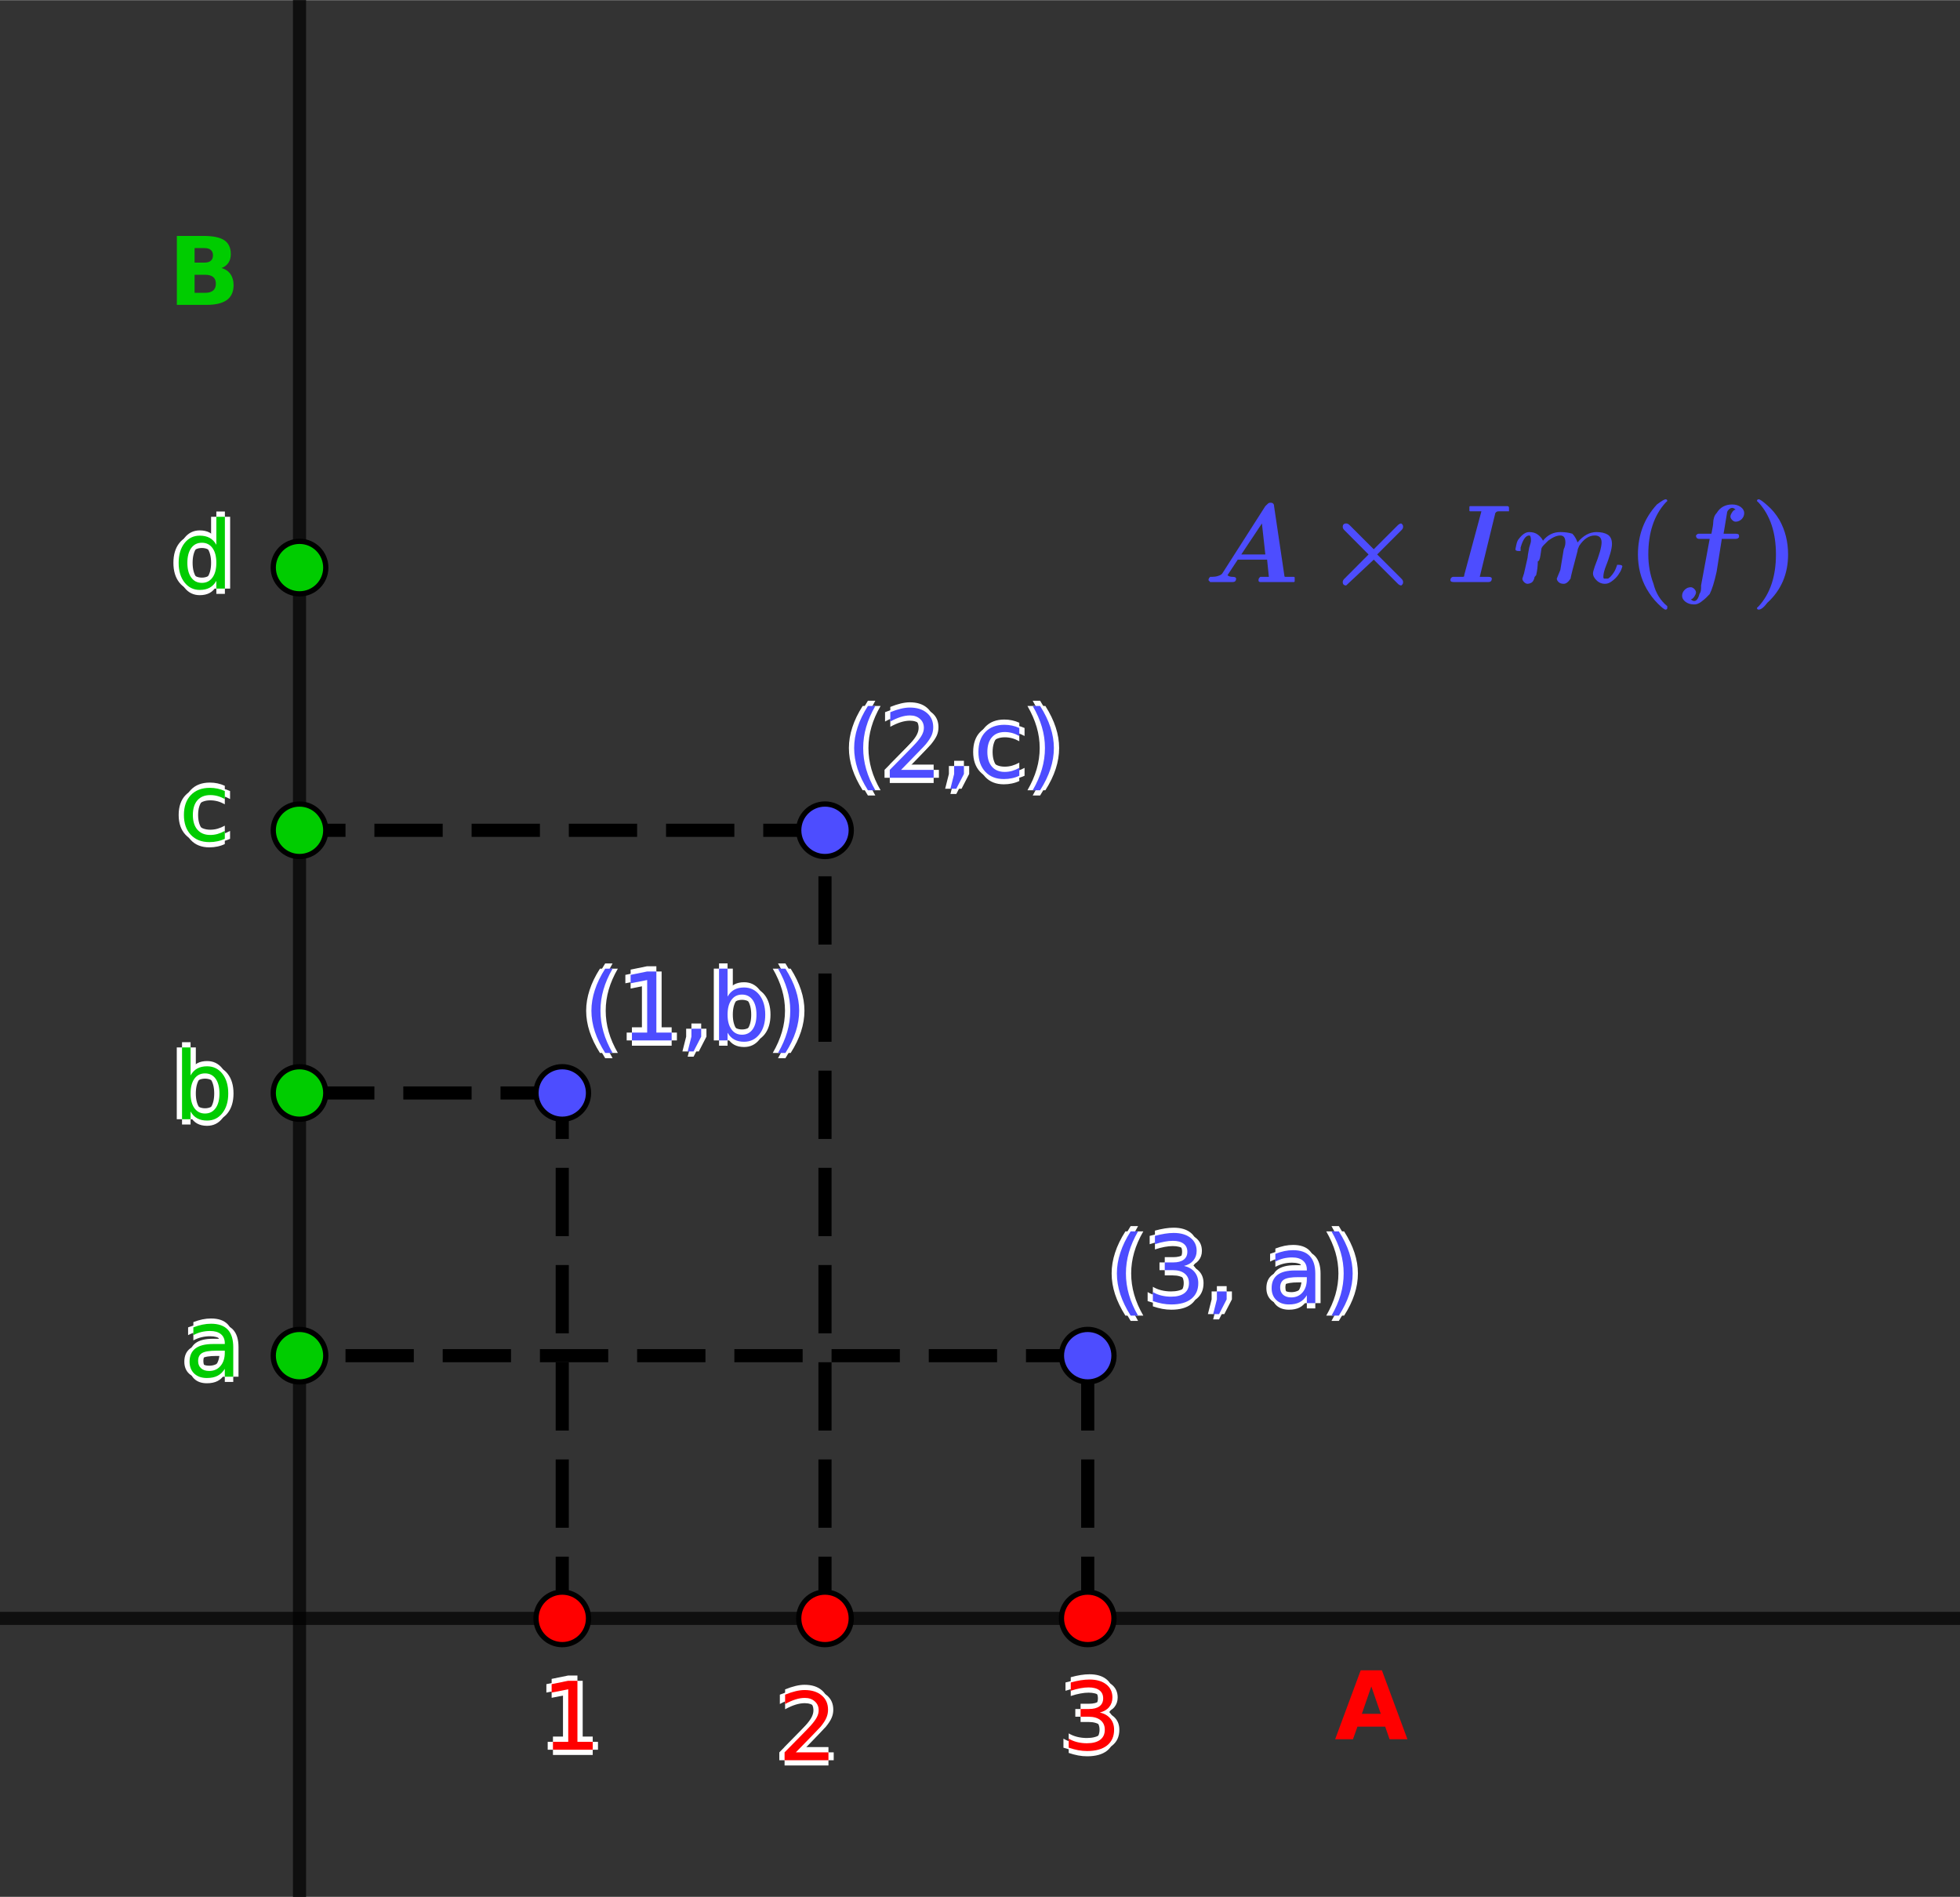 <?xml version="1.0" encoding="ISO-8859-1" standalone="no"?>

<svg 
     version="1.1"
     baseProfile="full"
     xmlns="http://www.w3.org/2000/svg"
     xmlns:xlink="http://www.w3.org/1999/xlink"
     xmlns:ev="http://www.w3.org/2001/xml-events"
     width="7.5cm"
     height="7.26cm"
     viewBox="0 0 373 361"
     >
<rect x="0" y="0" width="373" height="361" fill="#333333" stroke="none"/>
<title>

</title>
<g stroke-linejoin="miter" stroke-dashoffset="0" stroke-dasharray="none" stroke-width="1" stroke-miterlimit="10.000" stroke-linecap="square">
<g id="misc">
</g><!-- misc -->
<g id="layer0">
<clipPath id="clip0bf10852-8301-4f99-97f9-65e670dc5399">
  <path d="M 0 0 L 0 363.00 L 375.00 363.00 L 375.00 0 z"/>
</clipPath>
<g clip-path="url(#clip1)">
<g stroke-linejoin="round" stroke-width="2.5" stroke-linecap="round" fill="none" stroke-opacity=".698" stroke="#000000">
  <path d="M -5 308.00 L 380.00 308.00"/>
<title>Reta A</title>
<desc>Reta A: Reta A_1, B_1</desc>

</g> <!-- drawing style -->
</g> <!-- clip1 -->
<clipPath id="clipf377acb4-99b6-4829-be0c-5838a5d4dc0f">
  <path d="M 0 0 L 0 363.00 L 375.00 363.00 L 375.00 0 z"/>
</clipPath>
<g clip-path="url(#clip2)">
<g stroke-linejoin="round" stroke-width="2.5" stroke-linecap="round" fill="none" stroke-opacity=".698" stroke="#000000">
  <path d="M 57.000 368.00 L 57.000 -5"/>
<title>Reta B</title>
<desc>Reta B: Reta D, E</desc>

</g> <!-- drawing style -->
</g> <!-- clip2 -->
<clipPath id="clip1aa78660-cbfe-4960-8bd8-c0892af73bc7">
  <path d="M 0 0 L 0 363.00 L 375.00 363.00 L 375.00 0 z"/>
</clipPath>
<g clip-path="url(#clip3)">
<g stroke-linejoin="round" stroke-dasharray="10.500,8" stroke-width="2.5" stroke-linecap="butt" fill="none" stroke-opacity="1" stroke="#000000">
  <path d="M 107.00 308.00 L 107.00 208.00"/>
<title>Segmento f</title>
<desc>Segmento f: Segmento A_1, H</desc>

</g> <!-- drawing style -->
</g> <!-- clip3 -->
<clipPath id="clipce3ca4f6-a8fe-435f-ad84-6a43f72e27ec">
  <path d="M 0 0 L 0 363.00 L 375.00 363.00 L 375.00 0 z"/>
</clipPath>
<g clip-path="url(#clip4)">
<g stroke-linejoin="round" stroke-dasharray="10.500,8" stroke-width="2.5" stroke-linecap="butt" fill="none" stroke-opacity="1" stroke="#000000">
  <path d="M 107.00 208.00 L 57.000 208.00"/>
<title>Segmento g</title>
<desc>Segmento g: Segmento H, E</desc>

</g> <!-- drawing style -->
</g> <!-- clip4 -->
<clipPath id="clipb509181e-ac2f-4bb1-83e5-3f2c9d960ee4">
  <path d="M 0 0 L 0 363.00 L 375.00 363.00 L 375.00 0 z"/>
</clipPath>
<g clip-path="url(#clip5)">
<g stroke-linejoin="round" stroke-dasharray="10.500,8" stroke-width="2.5" stroke-linecap="butt" fill="none" stroke-opacity="1" stroke="#000000">
  <path d="M 157.00 308.00 L 157.00 158.00"/>
<title>Segmento h</title>
<desc>Segmento h: Segmento B_1, I</desc>

</g> <!-- drawing style -->
</g> <!-- clip5 -->
<clipPath id="clipe527c8c4-ac6c-4235-876f-49b43656d5a1">
  <path d="M 0 0 L 0 363.00 L 375.00 363.00 L 375.00 0 z"/>
</clipPath>
<g clip-path="url(#clip6)">
<g stroke-linejoin="round" stroke-dasharray="10.500,8" stroke-width="2.5" stroke-linecap="butt" fill="none" stroke-opacity="1" stroke="#000000">
  <path d="M 157.00 158.00 L 57.000 158.00"/>
<title>Segmento i</title>
<desc>Segmento i: Segmento I, F</desc>

</g> <!-- drawing style -->
</g> <!-- clip6 -->
<clipPath id="clip88b510b7-c7c0-4ddf-ae54-19e5a6999cee">
  <path d="M 0 0 L 0 363.00 L 375.00 363.00 L 375.00 0 z"/>
</clipPath>
<g clip-path="url(#clip7)">
<g stroke-linejoin="round" stroke-dasharray="10.500,8" stroke-width="2.5" stroke-linecap="butt" fill="none" stroke-opacity="1" stroke="#000000">
  <path d="M 207.00 308.00 L 207.00 258.00"/>
<title>Segmento j</title>
<desc>Segmento j: Segmento C, J</desc>

</g> <!-- drawing style -->
</g> <!-- clip7 -->
<clipPath id="clipa67b7898-86d0-46d8-92ab-293dbd18d52c">
  <path d="M 0 0 L 0 363.00 L 375.00 363.00 L 375.00 0 z"/>
</clipPath>
<g clip-path="url(#clip8)">
<g stroke-linejoin="round" stroke-dasharray="10.500,8" stroke-width="2.5" stroke-linecap="butt" fill="none" stroke-opacity="1" stroke="#000000">
  <path d="M 207.00 258.00 L 57.000 258.00"/>
<title>Segmento k</title>
<desc>Segmento k: Segmento J, D</desc>

</g> <!-- drawing style -->
</g> <!-- clip8 -->
<clipPath id="clip48d10fa4-ffb4-470e-abde-0bc7d67900ff">
  <path d="M 0 0 L 0 363.00 L 375.00 363.00 L 375.00 0 z"/>
</clipPath>
<g clip-path="url(#clip9)">
<g fill-opacity="1" fill-rule="nonzero" stroke="none" fill="#ff0000">
  <path d="M 112.00 308.00 C 112.00 310.76 109.76 313.00 107.00 313.00 C 104.24 313.00 102.00 310.76 102.00 308.00 C 102.00 305.24 104.24 303.00 107.00 303.00 C 109.76 303.00 112.00 305.24 112.00 308.00 z"/>
<title>Ponto A_1</title>
<desc>A_1 = (1, 0)</desc>

</g> <!-- drawing style -->
</g> <!-- clip9 -->
<clipPath id="clipdcbbeac3-9551-4d8a-a646-bdc18d41216f">
  <path d="M 0 0 L 0 363.00 L 375.00 363.00 L 375.00 0 z"/>
</clipPath>
<g clip-path="url(#clip10)">
<g stroke-linejoin="round" stroke-linecap="round" fill="none" stroke-opacity="1" stroke="#000000">
  <path d="M 112.00 308.00 C 112.00 310.76 109.76 313.00 107.00 313.00 C 104.24 313.00 102.00 310.76 102.00 308.00 C 102.00 305.24 104.24 303.00 107.00 303.00 C 109.76 303.00 112.00 305.24 112.00 308.00 z"/>
<title>Ponto A_1</title>
<desc>A_1 = (1, 0)</desc>

</g> <!-- drawing style -->
</g> <!-- clip10 -->
<clipPath id="clipde444a3b-e751-42f9-b598-228659e5488c">
  <path d="M 0 0 L 0 363.00 L 375.00 363.00 L 375.00 0 z"/>
</clipPath>
<g clip-path="url(#clip11)">
<g fill-opacity="1" fill-rule="nonzero" stroke="none" fill="#ffffff">
  <path d="M 106.23 331.50 L 109.14 331.50 L 109.14 321.50 L 105.98 322.12 L 105.98 320.52 L 109.11 319.88 L 110.89 319.88 L 110.89 331.50 L 113.80 331.50 L 113.80 333.00 L 106.23 333.00 L 106.23 331.50 z"/>
<title>Ponto A_1</title>
<desc>A_1 = (1, 0)</desc>

</g> <!-- drawing style -->
</g> <!-- clip11 -->
<clipPath id="clip978e9de4-0875-4e5b-86ed-9aa0df3c4f6f">
  <path d="M 0 0 L 0 363.00 L 375.00 363.00 L 375.00 0 z"/>
</clipPath>
<g clip-path="url(#clip12)">
<g fill-opacity="1" fill-rule="nonzero" stroke="none" fill="#ffffff">
  <path d="M 104.23 331.50 L 107.14 331.50 L 107.14 321.50 L 103.98 322.12 L 103.98 320.52 L 107.11 319.88 L 108.89 319.88 L 108.89 331.50 L 111.80 331.50 L 111.80 333.00 L 104.23 333.00 L 104.23 331.50 z"/>
<title>Ponto A_1</title>
<desc>A_1 = (1, 0)</desc>

</g> <!-- drawing style -->
</g> <!-- clip12 -->
<clipPath id="clipb9224606-966e-440f-91f0-c84cc91ebebe">
  <path d="M 0 0 L 0 363.00 L 375.00 363.00 L 375.00 0 z"/>
</clipPath>
<g clip-path="url(#clip13)">
<g fill-opacity="1" fill-rule="nonzero" stroke="none" fill="#ffffff">
  <path d="M 105.23 332.50 L 108.14 332.50 L 108.14 322.50 L 104.98 323.12 L 104.98 321.52 L 108.11 320.88 L 109.89 320.88 L 109.89 332.50 L 112.80 332.50 L 112.80 334.00 L 105.23 334.00 L 105.23 332.50 z"/>
<title>Ponto A_1</title>
<desc>A_1 = (1, 0)</desc>

</g> <!-- drawing style -->
</g> <!-- clip13 -->
<clipPath id="clip140c35bb-41ec-4fb2-ad2a-2c0e82611949">
  <path d="M 0 0 L 0 363.00 L 375.00 363.00 L 375.00 0 z"/>
</clipPath>
<g clip-path="url(#clip14)">
<g fill-opacity="1" fill-rule="nonzero" stroke="none" fill="#ffffff">
  <path d="M 105.23 330.50 L 108.14 330.50 L 108.14 320.50 L 104.98 321.12 L 104.98 319.52 L 108.11 318.88 L 109.89 318.88 L 109.89 330.50 L 112.80 330.50 L 112.80 332.00 L 105.23 332.00 L 105.23 330.50 z"/>
<title>Ponto A_1</title>
<desc>A_1 = (1, 0)</desc>

</g> <!-- drawing style -->
</g> <!-- clip14 -->
<clipPath id="clip751b7402-0353-4446-bf3e-aabc1a31ee4c">
  <path d="M 0 0 L 0 363.00 L 375.00 363.00 L 375.00 0 z"/>
</clipPath>
<g clip-path="url(#clip15)">
<g fill-opacity="1" fill-rule="nonzero" stroke="none" fill="#ff0000">
  <path d="M 105.23 331.50 L 108.14 331.50 L 108.14 321.50 L 104.98 322.12 L 104.98 320.52 L 108.11 319.88 L 109.89 319.88 L 109.89 331.50 L 112.80 331.50 L 112.80 333.00 L 105.23 333.00 L 105.23 331.50 z"/>
<title>Ponto A_1</title>
<desc>A_1 = (1, 0)</desc>

</g> <!-- drawing style -->
</g> <!-- clip15 -->
<clipPath id="clip8af479a9-4a08-4a78-8faf-8046bafb1a17">
  <path d="M 0 0 L 0 363.00 L 375.00 363.00 L 375.00 0 z"/>
</clipPath>
<g clip-path="url(#clip16)">
<g fill-opacity="1" fill-rule="nonzero" stroke="none" fill="#ff0000">
  <path d="M 162.00 308.00 C 162.00 310.76 159.76 313.00 157.00 313.00 C 154.24 313.00 152.00 310.76 152.00 308.00 C 152.00 305.24 154.24 303.00 157.00 303.00 C 159.76 303.00 162.00 305.24 162.00 308.00 z"/>
<title>Ponto B_1</title>
<desc>B_1 = (2, 0)</desc>

</g> <!-- drawing style -->
</g> <!-- clip16 -->
<clipPath id="clip086cb6fe-d3fa-4dc3-a8c6-fba1fddced05">
  <path d="M 0 0 L 0 363.00 L 375.00 363.00 L 375.00 0 z"/>
</clipPath>
<g clip-path="url(#clip17)">
<g stroke-linejoin="round" stroke-linecap="round" fill="none" stroke-opacity="1" stroke="#000000">
  <path d="M 162.00 308.00 C 162.00 310.76 159.76 313.00 157.00 313.00 C 154.24 313.00 152.00 310.76 152.00 308.00 C 152.00 305.24 154.24 303.00 157.00 303.00 C 159.76 303.00 162.00 305.24 162.00 308.00 z"/>
<title>Ponto B_1</title>
<desc>B_1 = (2, 0)</desc>

</g> <!-- drawing style -->
</g> <!-- clip17 -->
<clipPath id="clip334d7aa2-dfa8-450f-9cbf-425dfac405a5">
  <path d="M 0 0 L 0 363.00 L 375.00 363.00 L 375.00 0 z"/>
</clipPath>
<g clip-path="url(#clip18)">
<g fill-opacity="1" fill-rule="nonzero" stroke="none" fill="#ffffff">
  <path d="M 152.45 333.50 L 158.66 333.50 L 158.66 335.00 L 150.31 335.00 L 150.31 333.50 Q 151.33 332.45 153.07 330.70 Q 154.81 328.94 155.27 328.42 Q 156.12 327.47 156.46 326.80 Q 156.80 326.14 156.80 325.50 Q 156.80 324.45 156.06 323.80 Q 155.33 323.14 154.16 323.14 Q 153.31 323.14 152.39 323.43 Q 151.47 323.72 150.41 324.30 L 150.41 322.52 Q 151.48 322.08 152.41 321.86 Q 153.34 321.64 154.11 321.64 Q 156.16 321.64 157.37 322.66 Q 158.58 323.67 158.58 325.39 Q 158.58 326.19 158.27 326.91 Q 157.97 327.64 157.17 328.62 Q 156.95 328.88 155.77 330.09 Q 154.59 331.31 152.45 333.50 z"/>
<title>Ponto B_1</title>
<desc>B_1 = (2, 0)</desc>

</g> <!-- drawing style -->
</g> <!-- clip18 -->
<clipPath id="clipc5fc29ad-45eb-43ff-936e-f15b72508030">
  <path d="M 0 0 L 0 363.00 L 375.00 363.00 L 375.00 0 z"/>
</clipPath>
<g clip-path="url(#clip19)">
<g fill-opacity="1" fill-rule="nonzero" stroke="none" fill="#ffffff">
  <path d="M 150.45 333.50 L 156.66 333.50 L 156.66 335.00 L 148.31 335.00 L 148.31 333.50 Q 149.33 332.45 151.07 330.70 Q 152.81 328.94 153.27 328.42 Q 154.12 327.47 154.46 326.80 Q 154.80 326.14 154.80 325.50 Q 154.80 324.45 154.06 323.80 Q 153.33 323.14 152.16 323.14 Q 151.31 323.14 150.39 323.43 Q 149.47 323.72 148.41 324.30 L 148.41 322.52 Q 149.48 322.08 150.41 321.86 Q 151.34 321.64 152.11 321.64 Q 154.16 321.64 155.37 322.66 Q 156.58 323.67 156.58 325.39 Q 156.58 326.19 156.27 326.91 Q 155.97 327.64 155.17 328.62 Q 154.95 328.88 153.77 330.09 Q 152.59 331.31 150.45 333.50 z"/>
<title>Ponto B_1</title>
<desc>B_1 = (2, 0)</desc>

</g> <!-- drawing style -->
</g> <!-- clip19 -->
<clipPath id="clip1e0d335c-d1e0-46b3-9be9-b162409c664f">
  <path d="M 0 0 L 0 363.00 L 375.00 363.00 L 375.00 0 z"/>
</clipPath>
<g clip-path="url(#clip20)">
<g fill-opacity="1" fill-rule="nonzero" stroke="none" fill="#ffffff">
  <path d="M 151.45 334.50 L 157.66 334.50 L 157.66 336.00 L 149.31 336.00 L 149.31 334.50 Q 150.33 333.45 152.07 331.70 Q 153.81 329.94 154.27 329.42 Q 155.12 328.47 155.46 327.80 Q 155.80 327.14 155.80 326.50 Q 155.80 325.45 155.06 324.80 Q 154.33 324.14 153.16 324.14 Q 152.31 324.14 151.39 324.43 Q 150.47 324.72 149.41 325.30 L 149.41 323.52 Q 150.48 323.08 151.41 322.86 Q 152.34 322.64 153.11 322.64 Q 155.16 322.64 156.37 323.66 Q 157.58 324.67 157.58 326.39 Q 157.58 327.19 157.27 327.91 Q 156.97 328.64 156.17 329.62 Q 155.95 329.88 154.77 331.09 Q 153.59 332.31 151.45 334.50 z"/>
<title>Ponto B_1</title>
<desc>B_1 = (2, 0)</desc>

</g> <!-- drawing style -->
</g> <!-- clip20 -->
<clipPath id="clip8450c068-5544-47d0-9421-b32f4b5c8e71">
  <path d="M 0 0 L 0 363.00 L 375.00 363.00 L 375.00 0 z"/>
</clipPath>
<g clip-path="url(#clip21)">
<g fill-opacity="1" fill-rule="nonzero" stroke="none" fill="#ffffff">
  <path d="M 151.45 332.50 L 157.66 332.50 L 157.66 334.00 L 149.31 334.00 L 149.31 332.50 Q 150.33 331.45 152.07 329.70 Q 153.81 327.94 154.27 327.42 Q 155.12 326.47 155.46 325.80 Q 155.80 325.14 155.80 324.50 Q 155.80 323.45 155.06 322.80 Q 154.33 322.14 153.16 322.14 Q 152.31 322.14 151.39 322.43 Q 150.47 322.72 149.41 323.30 L 149.41 321.52 Q 150.48 321.08 151.41 320.86 Q 152.34 320.64 153.11 320.64 Q 155.16 320.64 156.37 321.66 Q 157.58 322.67 157.58 324.39 Q 157.58 325.19 157.27 325.91 Q 156.97 326.64 156.17 327.62 Q 155.95 327.88 154.77 329.09 Q 153.59 330.31 151.45 332.50 z"/>
<title>Ponto B_1</title>
<desc>B_1 = (2, 0)</desc>

</g> <!-- drawing style -->
</g> <!-- clip21 -->
<clipPath id="clip226dfdc2-ae89-439f-af23-9c550b3a7f81">
  <path d="M 0 0 L 0 363.00 L 375.00 363.00 L 375.00 0 z"/>
</clipPath>
<g clip-path="url(#clip22)">
<g fill-opacity="1" fill-rule="nonzero" stroke="none" fill="#ff0000">
  <path d="M 151.45 333.50 L 157.66 333.50 L 157.66 335.00 L 149.31 335.00 L 149.31 333.50 Q 150.33 332.45 152.07 330.70 Q 153.81 328.94 154.27 328.42 Q 155.12 327.47 155.46 326.80 Q 155.80 326.14 155.80 325.50 Q 155.80 324.45 155.06 323.80 Q 154.33 323.14 153.16 323.14 Q 152.31 323.14 151.39 323.43 Q 150.47 323.72 149.41 324.30 L 149.41 322.52 Q 150.48 322.08 151.41 321.86 Q 152.34 321.64 153.11 321.64 Q 155.16 321.64 156.37 322.66 Q 157.58 323.67 157.58 325.39 Q 157.58 326.19 157.27 326.91 Q 156.97 327.64 156.17 328.62 Q 155.95 328.88 154.77 330.09 Q 153.59 331.31 151.45 333.50 z"/>
<title>Ponto B_1</title>
<desc>B_1 = (2, 0)</desc>

</g> <!-- drawing style -->
</g> <!-- clip22 -->
<clipPath id="clipfa473a6b-ae3d-481b-94a2-8a530d85082e">
  <path d="M 0 0 L 0 363.00 L 375.00 363.00 L 375.00 0 z"/>
</clipPath>
<g clip-path="url(#clip23)">
<g fill-opacity="1" fill-rule="nonzero" stroke="none" fill="#ff0000">
  <path d="M 212.00 308.00 C 212.00 310.76 209.76 313.00 207.00 313.00 C 204.24 313.00 202.00 310.76 202.00 308.00 C 202.00 305.24 204.24 303.00 207.00 303.00 C 209.76 303.00 212.00 305.24 212.00 308.00 z"/>
<title>Ponto C</title>
<desc>C = (3, 0)</desc>

</g> <!-- drawing style -->
</g> <!-- clip23 -->
<clipPath id="clipb4cbc267-4a14-48c7-a6c7-b0fcf6be3418">
  <path d="M 0 0 L 0 363.00 L 375.00 363.00 L 375.00 0 z"/>
</clipPath>
<g clip-path="url(#clip24)">
<g stroke-linejoin="round" stroke-linecap="round" fill="none" stroke-opacity="1" stroke="#000000">
  <path d="M 212.00 308.00 C 212.00 310.76 209.76 313.00 207.00 313.00 C 204.24 313.00 202.00 310.76 202.00 308.00 C 202.00 305.24 204.24 303.00 207.00 303.00 C 209.76 303.00 212.00 305.24 212.00 308.00 z"/>
<title>Ponto C</title>
<desc>C = (3, 0)</desc>

</g> <!-- drawing style -->
</g> <!-- clip24 -->
<clipPath id="clipa43fb209-0340-496a-ad1a-06f2224228f2">
  <path d="M 0 0 L 0 363.00 L 375.00 363.00 L 375.00 0 z"/>
</clipPath>
<g clip-path="url(#clip25)">
<g fill-opacity="1" fill-rule="nonzero" stroke="none" fill="#ffffff">
  <path d="M 210.30 325.92 Q 211.58 326.20 212.30 327.06 Q 213.02 327.92 213.02 329.19 Q 213.02 331.12 211.68 332.19 Q 210.34 333.25 207.88 333.25 Q 207.05 333.25 206.17 333.09 Q 205.30 332.92 204.38 332.61 L 204.38 330.89 Q 205.11 331.33 205.99 331.55 Q 206.88 331.77 207.83 331.77 Q 209.50 331.77 210.38 331.10 Q 211.25 330.44 211.25 329.19 Q 211.25 328.03 210.44 327.38 Q 209.62 326.72 208.17 326.72 L 206.64 326.72 L 206.64 325.25 L 208.23 325.25 Q 209.55 325.25 210.24 324.73 Q 210.94 324.20 210.94 323.22 Q 210.94 322.22 210.22 321.68 Q 209.50 321.14 208.17 321.14 Q 207.44 321.14 206.60 321.30 Q 205.77 321.45 204.77 321.78 L 204.77 320.20 Q 205.78 319.92 206.66 319.78 Q 207.55 319.64 208.33 319.64 Q 210.34 319.64 211.52 320.56 Q 212.70 321.48 212.70 323.05 Q 212.70 324.12 212.08 324.88 Q 211.45 325.64 210.30 325.92 z"/>
<title>Ponto C</title>
<desc>C = (3, 0)</desc>

</g> <!-- drawing style -->
</g> <!-- clip25 -->
<clipPath id="clip4695ea3e-63ba-47ab-a620-01088257e4b9">
  <path d="M 0 0 L 0 363.00 L 375.00 363.00 L 375.00 0 z"/>
</clipPath>
<g clip-path="url(#clip26)">
<g fill-opacity="1" fill-rule="nonzero" stroke="none" fill="#ffffff">
  <path d="M 208.30 325.92 Q 209.58 326.20 210.30 327.06 Q 211.02 327.92 211.02 329.19 Q 211.02 331.12 209.68 332.19 Q 208.34 333.25 205.88 333.25 Q 205.05 333.25 204.17 333.09 Q 203.30 332.92 202.38 332.61 L 202.38 330.89 Q 203.11 331.33 203.99 331.55 Q 204.88 331.77 205.83 331.77 Q 207.50 331.77 208.38 331.10 Q 209.25 330.44 209.25 329.19 Q 209.25 328.03 208.44 327.38 Q 207.62 326.72 206.17 326.72 L 204.64 326.72 L 204.64 325.25 L 206.23 325.25 Q 207.55 325.25 208.24 324.73 Q 208.94 324.20 208.94 323.22 Q 208.94 322.22 208.22 321.68 Q 207.50 321.14 206.17 321.14 Q 205.44 321.14 204.60 321.30 Q 203.77 321.45 202.77 321.78 L 202.77 320.20 Q 203.78 319.92 204.66 319.78 Q 205.55 319.64 206.33 319.64 Q 208.34 319.64 209.52 320.56 Q 210.70 321.48 210.70 323.05 Q 210.70 324.12 210.08 324.88 Q 209.45 325.64 208.30 325.92 z"/>
<title>Ponto C</title>
<desc>C = (3, 0)</desc>

</g> <!-- drawing style -->
</g> <!-- clip26 -->
<clipPath id="clip827d5949-69fb-428c-8b72-2bcc18a3ccca">
  <path d="M 0 0 L 0 363.00 L 375.00 363.00 L 375.00 0 z"/>
</clipPath>
<g clip-path="url(#clip27)">
<g fill-opacity="1" fill-rule="nonzero" stroke="none" fill="#ffffff">
  <path d="M 209.30 326.92 Q 210.58 327.20 211.30 328.06 Q 212.02 328.92 212.02 330.19 Q 212.02 332.12 210.68 333.19 Q 209.34 334.25 206.88 334.25 Q 206.05 334.25 205.17 334.09 Q 204.30 333.92 203.38 333.61 L 203.38 331.89 Q 204.11 332.33 204.99 332.55 Q 205.88 332.77 206.83 332.77 Q 208.50 332.77 209.38 332.10 Q 210.25 331.44 210.25 330.19 Q 210.25 329.03 209.44 328.38 Q 208.62 327.72 207.17 327.72 L 205.64 327.72 L 205.64 326.25 L 207.23 326.25 Q 208.55 326.25 209.24 325.73 Q 209.94 325.20 209.94 324.22 Q 209.94 323.22 209.22 322.68 Q 208.50 322.14 207.17 322.14 Q 206.44 322.14 205.60 322.30 Q 204.77 322.45 203.77 322.78 L 203.77 321.20 Q 204.78 320.92 205.66 320.78 Q 206.55 320.64 207.33 320.64 Q 209.34 320.64 210.52 321.56 Q 211.70 322.48 211.70 324.05 Q 211.70 325.12 211.08 325.88 Q 210.45 326.64 209.30 326.92 z"/>
<title>Ponto C</title>
<desc>C = (3, 0)</desc>

</g> <!-- drawing style -->
</g> <!-- clip27 -->
<clipPath id="clipa8c9bafd-2aff-4a53-affa-bd2535113519">
  <path d="M 0 0 L 0 363.00 L 375.00 363.00 L 375.00 0 z"/>
</clipPath>
<g clip-path="url(#clip28)">
<g fill-opacity="1" fill-rule="nonzero" stroke="none" fill="#ffffff">
  <path d="M 209.30 324.92 Q 210.58 325.20 211.30 326.06 Q 212.02 326.92 212.02 328.19 Q 212.02 330.12 210.68 331.19 Q 209.34 332.25 206.88 332.25 Q 206.05 332.25 205.17 332.09 Q 204.30 331.92 203.38 331.61 L 203.38 329.89 Q 204.11 330.33 204.99 330.55 Q 205.88 330.77 206.83 330.77 Q 208.50 330.77 209.38 330.10 Q 210.25 329.44 210.25 328.19 Q 210.25 327.03 209.44 326.38 Q 208.62 325.72 207.17 325.72 L 205.64 325.72 L 205.64 324.25 L 207.23 324.25 Q 208.55 324.25 209.24 323.73 Q 209.94 323.20 209.94 322.22 Q 209.94 321.22 209.22 320.68 Q 208.50 320.14 207.17 320.14 Q 206.44 320.14 205.60 320.30 Q 204.77 320.45 203.77 320.78 L 203.77 319.20 Q 204.78 318.92 205.66 318.78 Q 206.55 318.64 207.33 318.64 Q 209.34 318.64 210.52 319.56 Q 211.70 320.48 211.70 322.05 Q 211.70 323.12 211.08 323.88 Q 210.45 324.64 209.30 324.92 z"/>
<title>Ponto C</title>
<desc>C = (3, 0)</desc>

</g> <!-- drawing style -->
</g> <!-- clip28 -->
<clipPath id="clip2253d92d-78a3-4c37-bb85-5285b4a57c19">
  <path d="M 0 0 L 0 363.00 L 375.00 363.00 L 375.00 0 z"/>
</clipPath>
<g clip-path="url(#clip29)">
<g fill-opacity="1" fill-rule="nonzero" stroke="none" fill="#ff0000">
  <path d="M 209.30 325.92 Q 210.58 326.20 211.30 327.06 Q 212.02 327.92 212.02 329.19 Q 212.02 331.12 210.68 332.19 Q 209.34 333.25 206.88 333.25 Q 206.05 333.25 205.17 333.09 Q 204.30 332.92 203.38 332.61 L 203.38 330.89 Q 204.11 331.33 204.99 331.55 Q 205.88 331.77 206.83 331.77 Q 208.50 331.77 209.38 331.10 Q 210.25 330.44 210.25 329.19 Q 210.25 328.03 209.44 327.38 Q 208.62 326.72 207.17 326.72 L 205.64 326.72 L 205.64 325.25 L 207.23 325.25 Q 208.55 325.25 209.24 324.73 Q 209.94 324.20 209.94 323.22 Q 209.94 322.22 209.22 321.68 Q 208.50 321.14 207.17 321.14 Q 206.44 321.14 205.60 321.30 Q 204.77 321.45 203.77 321.78 L 203.77 320.20 Q 204.78 319.92 205.66 319.78 Q 206.55 319.64 207.33 319.64 Q 209.34 319.64 210.52 320.56 Q 211.70 321.48 211.70 323.05 Q 211.70 324.12 211.08 324.88 Q 210.45 325.64 209.30 325.92 z"/>
<title>Ponto C</title>
<desc>C = (3, 0)</desc>

</g> <!-- drawing style -->
</g> <!-- clip29 -->
<clipPath id="clipd3c3cd37-684d-4d8d-9e4b-18d6e14d9de8">
  <path d="M 0 0 L 0 363.00 L 375.00 363.00 L 375.00 0 z"/>
</clipPath>
<g clip-path="url(#clip30)">
<g fill-opacity="1" fill-rule="nonzero" stroke="none" fill="#00cc00">
  <path d="M 62.000 258.00 C 62.000 260.76 59.761 263.00 57.000 263.00 C 54.239 263.00 52.000 260.76 52.000 258.00 C 52.000 255.24 54.239 253.00 57.000 253.00 C 59.761 253.00 62.000 255.24 62.000 258.00 z"/>
<title>Ponto D</title>
<desc>D = (0, 1)</desc>

</g> <!-- drawing style -->
</g> <!-- clip30 -->
<clipPath id="clipeb13e837-8f74-4f26-b207-28e18a683074">
  <path d="M 0 0 L 0 363.00 L 375.00 363.00 L 375.00 0 z"/>
</clipPath>
<g clip-path="url(#clip31)">
<g stroke-linejoin="round" stroke-linecap="round" fill="none" stroke-opacity="1" stroke="#000000">
  <path d="M 62.000 258.00 C 62.000 260.76 59.761 263.00 57.000 263.00 C 54.239 263.00 52.000 260.76 52.000 258.00 C 52.000 255.24 54.239 253.00 57.000 253.00 C 59.761 253.00 62.000 255.24 62.000 258.00 z"/>
<title>Ponto D</title>
<desc>D = (0, 1)</desc>

</g> <!-- drawing style -->
</g> <!-- clip31 -->
<clipPath id="clipb6b1c095-5e43-4a8f-adf5-a273e82c0ced">
  <path d="M 0 0 L 0 363.00 L 375.00 363.00 L 375.00 0 z"/>
</clipPath>
<g clip-path="url(#clip32)">
<g fill-opacity="1" fill-rule="nonzero" stroke="none" fill="#ffffff">
  <path d="M 42.172 257.05 Q 40.203 257.05 39.453 257.50 Q 38.703 257.95 38.703 259.03 Q 38.703 259.89 39.266 260.40 Q 39.828 260.91 40.812 260.91 Q 42.156 260.91 42.969 259.95 Q 43.781 259.00 43.781 257.41 L 43.781 257.05 L 42.172 257.05 z M 45.391 256.39 L 45.391 262.00 L 43.781 262.00 L 43.781 260.50 Q 43.219 261.41 42.398 261.83 Q 41.578 262.25 40.375 262.25 Q 38.859 262.25 37.969 261.41 Q 37.078 260.56 37.078 259.14 Q 37.078 257.47 38.195 256.62 Q 39.312 255.78 41.516 255.78 L 43.781 255.78 L 43.781 255.62 Q 43.781 254.52 43.047 253.91 Q 42.312 253.30 40.984 253.30 Q 40.141 253.30 39.344 253.49 Q 38.547 253.69 37.797 254.09 L 37.797 252.61 Q 38.688 252.27 39.523 252.09 Q 40.359 251.92 41.156 251.92 Q 43.281 251.92 44.336 253.03 Q 45.391 254.14 45.391 256.39 z"/>
<title>Ponto D</title>
<desc>D = (0, 1)</desc>

</g> <!-- drawing style -->
</g> <!-- clip32 -->
<clipPath id="clip1b9e4b9d-3b23-4426-887a-9f5d2d329c1f">
  <path d="M 0 0 L 0 363.00 L 375.00 363.00 L 375.00 0 z"/>
</clipPath>
<g clip-path="url(#clip33)">
<g fill-opacity="1" fill-rule="nonzero" stroke="none" fill="#ffffff">
  <path d="M 40.172 257.05 Q 38.203 257.05 37.453 257.50 Q 36.703 257.95 36.703 259.03 Q 36.703 259.89 37.266 260.40 Q 37.828 260.91 38.812 260.91 Q 40.156 260.91 40.969 259.95 Q 41.781 259.00 41.781 257.41 L 41.781 257.05 L 40.172 257.05 z M 43.391 256.39 L 43.391 262.00 L 41.781 262.00 L 41.781 260.50 Q 41.219 261.41 40.398 261.83 Q 39.578 262.25 38.375 262.25 Q 36.859 262.25 35.969 261.41 Q 35.078 260.56 35.078 259.14 Q 35.078 257.47 36.195 256.62 Q 37.312 255.78 39.516 255.78 L 41.781 255.78 L 41.781 255.62 Q 41.781 254.52 41.047 253.91 Q 40.312 253.30 38.984 253.30 Q 38.141 253.30 37.344 253.49 Q 36.547 253.69 35.797 254.09 L 35.797 252.61 Q 36.688 252.27 37.523 252.09 Q 38.359 251.92 39.156 251.92 Q 41.281 251.92 42.336 253.03 Q 43.391 254.14 43.391 256.39 z"/>
<title>Ponto D</title>
<desc>D = (0, 1)</desc>

</g> <!-- drawing style -->
</g> <!-- clip33 -->
<clipPath id="clip97cd36d2-b737-467a-a567-859116cd037f">
  <path d="M 0 0 L 0 363.00 L 375.00 363.00 L 375.00 0 z"/>
</clipPath>
<g clip-path="url(#clip34)">
<g fill-opacity="1" fill-rule="nonzero" stroke="none" fill="#ffffff">
  <path d="M 41.172 258.05 Q 39.203 258.05 38.453 258.50 Q 37.703 258.95 37.703 260.03 Q 37.703 260.89 38.266 261.40 Q 38.828 261.91 39.812 261.91 Q 41.156 261.91 41.969 260.95 Q 42.781 260.00 42.781 258.41 L 42.781 258.05 L 41.172 258.05 z M 44.391 257.39 L 44.391 263.00 L 42.781 263.00 L 42.781 261.50 Q 42.219 262.41 41.398 262.83 Q 40.578 263.25 39.375 263.25 Q 37.859 263.25 36.969 262.41 Q 36.078 261.56 36.078 260.14 Q 36.078 258.47 37.195 257.62 Q 38.312 256.78 40.516 256.78 L 42.781 256.78 L 42.781 256.62 Q 42.781 255.52 42.047 254.91 Q 41.312 254.30 39.984 254.30 Q 39.141 254.30 38.344 254.49 Q 37.547 254.69 36.797 255.09 L 36.797 253.61 Q 37.688 253.27 38.523 253.09 Q 39.359 252.92 40.156 252.92 Q 42.281 252.92 43.336 254.03 Q 44.391 255.14 44.391 257.39 z"/>
<title>Ponto D</title>
<desc>D = (0, 1)</desc>

</g> <!-- drawing style -->
</g> <!-- clip34 -->
<clipPath id="clipbc4fb2d2-c12c-430e-a191-e0f26956a96e">
  <path d="M 0 0 L 0 363.00 L 375.00 363.00 L 375.00 0 z"/>
</clipPath>
<g clip-path="url(#clip35)">
<g fill-opacity="1" fill-rule="nonzero" stroke="none" fill="#ffffff">
  <path d="M 41.172 256.05 Q 39.203 256.05 38.453 256.50 Q 37.703 256.95 37.703 258.03 Q 37.703 258.89 38.266 259.40 Q 38.828 259.91 39.812 259.91 Q 41.156 259.91 41.969 258.95 Q 42.781 258.00 42.781 256.41 L 42.781 256.05 L 41.172 256.05 z M 44.391 255.39 L 44.391 261.00 L 42.781 261.00 L 42.781 259.50 Q 42.219 260.41 41.398 260.83 Q 40.578 261.25 39.375 261.25 Q 37.859 261.25 36.969 260.41 Q 36.078 259.56 36.078 258.14 Q 36.078 256.47 37.195 255.62 Q 38.312 254.78 40.516 254.78 L 42.781 254.78 L 42.781 254.62 Q 42.781 253.52 42.047 252.91 Q 41.312 252.30 39.984 252.30 Q 39.141 252.30 38.344 252.49 Q 37.547 252.69 36.797 253.09 L 36.797 251.61 Q 37.688 251.27 38.523 251.09 Q 39.359 250.92 40.156 250.92 Q 42.281 250.92 43.336 252.03 Q 44.391 253.14 44.391 255.39 z"/>
<title>Ponto D</title>
<desc>D = (0, 1)</desc>

</g> <!-- drawing style -->
</g> <!-- clip35 -->
<clipPath id="clipc5f3b3a8-0539-4964-8a0f-345d3fbe3c88">
  <path d="M 0 0 L 0 363.00 L 375.00 363.00 L 375.00 0 z"/>
</clipPath>
<g clip-path="url(#clip36)">
<g fill-opacity="1" fill-rule="nonzero" stroke="none" fill="#00cc00">
  <path d="M 41.172 257.05 Q 39.203 257.05 38.453 257.50 Q 37.703 257.95 37.703 259.03 Q 37.703 259.89 38.266 260.40 Q 38.828 260.91 39.812 260.91 Q 41.156 260.91 41.969 259.95 Q 42.781 259.00 42.781 257.41 L 42.781 257.05 L 41.172 257.05 z M 44.391 256.39 L 44.391 262.00 L 42.781 262.00 L 42.781 260.50 Q 42.219 261.41 41.398 261.83 Q 40.578 262.25 39.375 262.25 Q 37.859 262.25 36.969 261.41 Q 36.078 260.56 36.078 259.14 Q 36.078 257.47 37.195 256.62 Q 38.312 255.78 40.516 255.78 L 42.781 255.78 L 42.781 255.62 Q 42.781 254.52 42.047 253.91 Q 41.312 253.30 39.984 253.30 Q 39.141 253.30 38.344 253.49 Q 37.547 253.69 36.797 254.09 L 36.797 252.61 Q 37.688 252.27 38.523 252.09 Q 39.359 251.92 40.156 251.92 Q 42.281 251.92 43.336 253.03 Q 44.391 254.14 44.391 256.39 z"/>
<title>Ponto D</title>
<desc>D = (0, 1)</desc>

</g> <!-- drawing style -->
</g> <!-- clip36 -->
<clipPath id="clip6defa456-c52f-4892-86cd-8b0007556a11">
  <path d="M 0 0 L 0 363.00 L 375.00 363.00 L 375.00 0 z"/>
</clipPath>
<g clip-path="url(#clip37)">
<g fill-opacity="1" fill-rule="nonzero" stroke="none" fill="#00cc00">
  <path d="M 62.000 208.00 C 62.000 210.76 59.761 213.00 57.000 213.00 C 54.239 213.00 52.000 210.76 52.000 208.00 C 52.000 205.24 54.239 203.00 57.000 203.00 C 59.761 203.00 62.000 205.24 62.000 208.00 z"/>
<title>Ponto E</title>
<desc>E = (0, 2)</desc>

</g> <!-- drawing style -->
</g> <!-- clip37 -->
<clipPath id="clip60bedc44-911e-4636-8c6b-fdbb5bfbee70">
  <path d="M 0 0 L 0 363.00 L 375.00 363.00 L 375.00 0 z"/>
</clipPath>
<g clip-path="url(#clip38)">
<g stroke-linejoin="round" stroke-linecap="round" fill="none" stroke-opacity="1" stroke="#000000">
  <path d="M 62.000 208.00 C 62.000 210.76 59.761 213.00 57.000 213.00 C 54.239 213.00 52.000 210.76 52.000 208.00 C 52.000 205.24 54.239 203.00 57.000 203.00 C 59.761 203.00 62.000 205.24 62.000 208.00 z"/>
<title>Ponto E</title>
<desc>E = (0, 2)</desc>

</g> <!-- drawing style -->
</g> <!-- clip38 -->
<clipPath id="clip7f6b276f-d2f4-4bc6-91cd-0cab21640827">
  <path d="M 0 0 L 0 363.00 L 375.00 363.00 L 375.00 0 z"/>
</clipPath>
<g clip-path="url(#clip39)">
<g fill-opacity="1" fill-rule="nonzero" stroke="none" fill="#ffffff">
  <path d="M 42.766 208.09 Q 42.766 206.30 42.031 205.28 Q 41.297 204.27 40.016 204.27 Q 38.734 204.27 38.000 205.28 Q 37.266 206.30 37.266 208.09 Q 37.266 209.88 38.000 210.89 Q 38.734 211.91 40.016 211.91 Q 41.297 211.91 42.031 210.89 Q 42.766 209.88 42.766 208.09 z M 37.266 204.66 Q 37.766 203.77 38.547 203.34 Q 39.328 202.92 40.406 202.92 Q 42.203 202.92 43.320 204.34 Q 44.438 205.77 44.438 208.09 Q 44.438 210.41 43.320 211.83 Q 42.203 213.25 40.406 213.25 Q 39.328 213.25 38.547 212.83 Q 37.766 212.41 37.266 211.52 L 37.266 213.00 L 35.641 213.00 L 35.641 199.33 L 37.266 199.33 L 37.266 204.66 z"/>
<title>Ponto E</title>
<desc>E = (0, 2)</desc>

</g> <!-- drawing style -->
</g> <!-- clip39 -->
<clipPath id="clip3397277e-e019-4ce6-ae4c-4b3bcab4ddf1">
  <path d="M 0 0 L 0 363.00 L 375.00 363.00 L 375.00 0 z"/>
</clipPath>
<g clip-path="url(#clip40)">
<g fill-opacity="1" fill-rule="nonzero" stroke="none" fill="#ffffff">
  <path d="M 40.766 208.09 Q 40.766 206.30 40.031 205.28 Q 39.297 204.27 38.016 204.27 Q 36.734 204.27 36.000 205.28 Q 35.266 206.30 35.266 208.09 Q 35.266 209.88 36.000 210.89 Q 36.734 211.91 38.016 211.91 Q 39.297 211.91 40.031 210.89 Q 40.766 209.88 40.766 208.09 z M 35.266 204.66 Q 35.766 203.77 36.547 203.34 Q 37.328 202.92 38.406 202.92 Q 40.203 202.92 41.320 204.34 Q 42.438 205.77 42.438 208.09 Q 42.438 210.41 41.320 211.83 Q 40.203 213.25 38.406 213.25 Q 37.328 213.25 36.547 212.83 Q 35.766 212.41 35.266 211.52 L 35.266 213.00 L 33.641 213.00 L 33.641 199.33 L 35.266 199.33 L 35.266 204.66 z"/>
<title>Ponto E</title>
<desc>E = (0, 2)</desc>

</g> <!-- drawing style -->
</g> <!-- clip40 -->
<clipPath id="clipad73cda0-f456-41cd-9bbe-005a08aba1e6">
  <path d="M 0 0 L 0 363.00 L 375.00 363.00 L 375.00 0 z"/>
</clipPath>
<g clip-path="url(#clip41)">
<g fill-opacity="1" fill-rule="nonzero" stroke="none" fill="#ffffff">
  <path d="M 41.766 209.09 Q 41.766 207.30 41.031 206.28 Q 40.297 205.27 39.016 205.27 Q 37.734 205.27 37.000 206.28 Q 36.266 207.30 36.266 209.09 Q 36.266 210.88 37.000 211.89 Q 37.734 212.91 39.016 212.91 Q 40.297 212.91 41.031 211.89 Q 41.766 210.88 41.766 209.09 z M 36.266 205.66 Q 36.766 204.77 37.547 204.34 Q 38.328 203.92 39.406 203.92 Q 41.203 203.92 42.320 205.34 Q 43.438 206.77 43.438 209.09 Q 43.438 211.41 42.320 212.83 Q 41.203 214.25 39.406 214.25 Q 38.328 214.25 37.547 213.83 Q 36.766 213.41 36.266 212.52 L 36.266 214.00 L 34.641 214.00 L 34.641 200.33 L 36.266 200.33 L 36.266 205.66 z"/>
<title>Ponto E</title>
<desc>E = (0, 2)</desc>

</g> <!-- drawing style -->
</g> <!-- clip41 -->
<clipPath id="clipf1fe92ae-ea52-4eeb-88fe-d9ba2793b49c">
  <path d="M 0 0 L 0 363.00 L 375.00 363.00 L 375.00 0 z"/>
</clipPath>
<g clip-path="url(#clip42)">
<g fill-opacity="1" fill-rule="nonzero" stroke="none" fill="#ffffff">
  <path d="M 41.766 207.09 Q 41.766 205.30 41.031 204.28 Q 40.297 203.27 39.016 203.27 Q 37.734 203.27 37.000 204.28 Q 36.266 205.30 36.266 207.09 Q 36.266 208.88 37.000 209.89 Q 37.734 210.91 39.016 210.91 Q 40.297 210.91 41.031 209.89 Q 41.766 208.88 41.766 207.09 z M 36.266 203.66 Q 36.766 202.77 37.547 202.34 Q 38.328 201.92 39.406 201.92 Q 41.203 201.92 42.320 203.34 Q 43.438 204.77 43.438 207.09 Q 43.438 209.41 42.320 210.83 Q 41.203 212.25 39.406 212.25 Q 38.328 212.25 37.547 211.83 Q 36.766 211.41 36.266 210.52 L 36.266 212.00 L 34.641 212.00 L 34.641 198.33 L 36.266 198.33 L 36.266 203.66 z"/>
<title>Ponto E</title>
<desc>E = (0, 2)</desc>

</g> <!-- drawing style -->
</g> <!-- clip42 -->
<clipPath id="clipe64624a3-3d88-48f6-8d08-3242123b467e">
  <path d="M 0 0 L 0 363.00 L 375.00 363.00 L 375.00 0 z"/>
</clipPath>
<g clip-path="url(#clip43)">
<g fill-opacity="1" fill-rule="nonzero" stroke="none" fill="#00cc00">
  <path d="M 41.766 208.09 Q 41.766 206.30 41.031 205.28 Q 40.297 204.27 39.016 204.27 Q 37.734 204.27 37.000 205.28 Q 36.266 206.30 36.266 208.09 Q 36.266 209.88 37.000 210.89 Q 37.734 211.91 39.016 211.91 Q 40.297 211.91 41.031 210.89 Q 41.766 209.88 41.766 208.09 z M 36.266 204.66 Q 36.766 203.77 37.547 203.34 Q 38.328 202.92 39.406 202.92 Q 41.203 202.92 42.320 204.34 Q 43.438 205.77 43.438 208.09 Q 43.438 210.41 42.320 211.83 Q 41.203 213.25 39.406 213.25 Q 38.328 213.25 37.547 212.83 Q 36.766 212.41 36.266 211.52 L 36.266 213.00 L 34.641 213.00 L 34.641 199.33 L 36.266 199.33 L 36.266 204.66 z"/>
<title>Ponto E</title>
<desc>E = (0, 2)</desc>

</g> <!-- drawing style -->
</g> <!-- clip43 -->
<clipPath id="clip8d8dab6c-e069-4085-8d72-4143c107fa6b">
  <path d="M 0 0 L 0 363.00 L 375.00 363.00 L 375.00 0 z"/>
</clipPath>
<g clip-path="url(#clip44)">
<g fill-opacity="1" fill-rule="nonzero" stroke="none" fill="#00cc00">
  <path d="M 62.000 158.00 C 62.000 160.76 59.761 163.00 57.000 163.00 C 54.239 163.00 52.000 160.76 52.000 158.00 C 52.000 155.24 54.239 153.00 57.000 153.00 C 59.761 153.00 62.000 155.24 62.000 158.00 z"/>
<title>Ponto F</title>
<desc>F = (0, 3)</desc>

</g> <!-- drawing style -->
</g> <!-- clip44 -->
<clipPath id="clip4bd1e9b9-e540-4571-8e04-847ae2e2cd2f">
  <path d="M 0 0 L 0 363.00 L 375.00 363.00 L 375.00 0 z"/>
</clipPath>
<g clip-path="url(#clip45)">
<g stroke-linejoin="round" stroke-linecap="round" fill="none" stroke-opacity="1" stroke="#000000">
  <path d="M 62.000 158.00 C 62.000 160.76 59.761 163.00 57.000 163.00 C 54.239 163.00 52.000 160.76 52.000 158.00 C 52.000 155.24 54.239 153.00 57.000 153.00 C 59.761 153.00 62.000 155.24 62.000 158.00 z"/>
<title>Ponto F</title>
<desc>F = (0, 3)</desc>

</g> <!-- drawing style -->
</g> <!-- clip45 -->
<clipPath id="clipabfe203f-dc51-4001-899d-b1f5d894d68b">
  <path d="M 0 0 L 0 363.00 L 375.00 363.00 L 375.00 0 z"/>
</clipPath>
<g clip-path="url(#clip46)">
<g fill-opacity="1" fill-rule="nonzero" stroke="none" fill="#ffffff">
  <path d="M 43.781 150.53 L 43.781 152.05 Q 43.094 151.67 42.406 151.48 Q 41.719 151.30 41.016 151.30 Q 39.438 151.30 38.570 152.29 Q 37.703 153.28 37.703 155.09 Q 37.703 156.89 38.570 157.89 Q 39.438 158.89 41.016 158.89 Q 41.719 158.89 42.406 158.70 Q 43.094 158.50 43.781 158.12 L 43.781 159.62 Q 43.109 159.94 42.383 160.09 Q 41.656 160.25 40.844 160.25 Q 38.609 160.25 37.305 158.85 Q 36.000 157.45 36.000 155.09 Q 36.000 152.67 37.320 151.30 Q 38.641 149.92 40.938 149.92 Q 41.688 149.92 42.398 150.07 Q 43.109 150.22 43.781 150.53 z"/>
<title>Ponto F</title>
<desc>F = (0, 3)</desc>

</g> <!-- drawing style -->
</g> <!-- clip46 -->
<clipPath id="clipdc2e671b-c3fb-4ebc-9b9b-fd365f421b40">
  <path d="M 0 0 L 0 363.00 L 375.00 363.00 L 375.00 0 z"/>
</clipPath>
<g clip-path="url(#clip47)">
<g fill-opacity="1" fill-rule="nonzero" stroke="none" fill="#ffffff">
  <path d="M 41.781 150.53 L 41.781 152.05 Q 41.094 151.67 40.406 151.48 Q 39.719 151.30 39.016 151.30 Q 37.438 151.30 36.570 152.29 Q 35.703 153.28 35.703 155.09 Q 35.703 156.89 36.570 157.89 Q 37.438 158.89 39.016 158.89 Q 39.719 158.89 40.406 158.70 Q 41.094 158.50 41.781 158.12 L 41.781 159.62 Q 41.109 159.94 40.383 160.09 Q 39.656 160.25 38.844 160.25 Q 36.609 160.25 35.305 158.85 Q 34.000 157.45 34.000 155.09 Q 34.000 152.67 35.320 151.30 Q 36.641 149.92 38.938 149.92 Q 39.688 149.92 40.398 150.07 Q 41.109 150.22 41.781 150.53 z"/>
<title>Ponto F</title>
<desc>F = (0, 3)</desc>

</g> <!-- drawing style -->
</g> <!-- clip47 -->
<clipPath id="clip421cb2a5-b873-4255-add4-28e811209a8b">
  <path d="M 0 0 L 0 363.00 L 375.00 363.00 L 375.00 0 z"/>
</clipPath>
<g clip-path="url(#clip48)">
<g fill-opacity="1" fill-rule="nonzero" stroke="none" fill="#ffffff">
  <path d="M 42.781 151.53 L 42.781 153.05 Q 42.094 152.67 41.406 152.48 Q 40.719 152.30 40.016 152.30 Q 38.438 152.30 37.570 153.29 Q 36.703 154.28 36.703 156.09 Q 36.703 157.89 37.570 158.89 Q 38.438 159.89 40.016 159.89 Q 40.719 159.89 41.406 159.70 Q 42.094 159.50 42.781 159.12 L 42.781 160.62 Q 42.109 160.94 41.383 161.09 Q 40.656 161.25 39.844 161.25 Q 37.609 161.25 36.305 159.85 Q 35.000 158.45 35.000 156.09 Q 35.000 153.67 36.320 152.30 Q 37.641 150.92 39.938 150.92 Q 40.688 150.92 41.398 151.07 Q 42.109 151.22 42.781 151.53 z"/>
<title>Ponto F</title>
<desc>F = (0, 3)</desc>

</g> <!-- drawing style -->
</g> <!-- clip48 -->
<clipPath id="clipf2e9cf4e-5658-49f8-a1c9-d54861af4985">
  <path d="M 0 0 L 0 363.00 L 375.00 363.00 L 375.00 0 z"/>
</clipPath>
<g clip-path="url(#clip49)">
<g fill-opacity="1" fill-rule="nonzero" stroke="none" fill="#ffffff">
  <path d="M 42.781 149.53 L 42.781 151.05 Q 42.094 150.67 41.406 150.48 Q 40.719 150.30 40.016 150.30 Q 38.438 150.30 37.570 151.29 Q 36.703 152.28 36.703 154.09 Q 36.703 155.89 37.570 156.89 Q 38.438 157.89 40.016 157.89 Q 40.719 157.89 41.406 157.70 Q 42.094 157.50 42.781 157.12 L 42.781 158.62 Q 42.109 158.94 41.383 159.09 Q 40.656 159.25 39.844 159.25 Q 37.609 159.25 36.305 157.85 Q 35.000 156.45 35.000 154.09 Q 35.000 151.67 36.320 150.30 Q 37.641 148.92 39.938 148.92 Q 40.688 148.92 41.398 149.07 Q 42.109 149.22 42.781 149.53 z"/>
<title>Ponto F</title>
<desc>F = (0, 3)</desc>

</g> <!-- drawing style -->
</g> <!-- clip49 -->
<clipPath id="clipfdf6935d-c5a2-4af7-a4a9-0622002eb8df">
  <path d="M 0 0 L 0 363.00 L 375.00 363.00 L 375.00 0 z"/>
</clipPath>
<g clip-path="url(#clip50)">
<g fill-opacity="1" fill-rule="nonzero" stroke="none" fill="#00cc00">
  <path d="M 42.781 150.53 L 42.781 152.05 Q 42.094 151.67 41.406 151.48 Q 40.719 151.30 40.016 151.30 Q 38.438 151.30 37.570 152.29 Q 36.703 153.28 36.703 155.09 Q 36.703 156.89 37.570 157.89 Q 38.438 158.89 40.016 158.89 Q 40.719 158.89 41.406 158.70 Q 42.094 158.50 42.781 158.12 L 42.781 159.62 Q 42.109 159.94 41.383 160.09 Q 40.656 160.25 39.844 160.25 Q 37.609 160.25 36.305 158.85 Q 35.000 157.45 35.000 155.09 Q 35.000 152.67 36.320 151.30 Q 37.641 149.92 39.938 149.92 Q 40.688 149.92 41.398 150.07 Q 42.109 150.22 42.781 150.53 z"/>
<title>Ponto F</title>
<desc>F = (0, 3)</desc>

</g> <!-- drawing style -->
</g> <!-- clip50 -->
<clipPath id="clip36744c4e-5e67-4a0f-83a7-508ed8e86f59">
  <path d="M 0 0 L 0 363.00 L 375.00 363.00 L 375.00 0 z"/>
</clipPath>
<g clip-path="url(#clip51)">
<g fill-opacity="1" fill-rule="nonzero" stroke="none" fill="#00cc00">
  <path d="M 62.000 108.00 C 62.000 110.76 59.761 113.00 57.000 113.00 C 54.239 113.00 52.000 110.76 52.000 108.00 C 52.000 105.24 54.239 103.00 57.000 103.00 C 59.761 103.00 62.000 105.24 62.000 108.00 z"/>
<title>Ponto G</title>
<desc>G = (0, 4)</desc>

</g> <!-- drawing style -->
</g> <!-- clip51 -->
<clipPath id="clipc0f4e460-4308-4ef2-94e3-250b0784ec95">
  <path d="M 0 0 L 0 363.00 L 375.00 363.00 L 375.00 0 z"/>
</clipPath>
<g clip-path="url(#clip52)">
<g stroke-linejoin="round" stroke-linecap="round" fill="none" stroke-opacity="1" stroke="#000000">
  <path d="M 62.000 108.00 C 62.000 110.76 59.761 113.00 57.000 113.00 C 54.239 113.00 52.000 110.76 52.000 108.00 C 52.000 105.24 54.239 103.00 57.000 103.00 C 59.761 103.00 62.000 105.24 62.000 108.00 z"/>
<title>Ponto G</title>
<desc>G = (0, 4)</desc>

</g> <!-- drawing style -->
</g> <!-- clip52 -->
<clipPath id="clipaa1525cd-1f2d-43c9-8f84-bac8569c9ce5">
  <path d="M 0 0 L 0 363.00 L 375.00 363.00 L 375.00 0 z"/>
</clipPath>
<g clip-path="url(#clip53)">
<g fill-opacity="1" fill-rule="nonzero" stroke="none" fill="#ffffff">
  <path d="M 42.172 103.66 L 42.172 98.328 L 43.797 98.328 L 43.797 112.00 L 42.172 112.00 L 42.172 110.52 Q 41.672 111.41 40.891 111.83 Q 40.109 112.25 39.016 112.25 Q 37.234 112.25 36.117 110.83 Q 35.000 109.41 35.000 107.09 Q 35.000 104.77 36.117 103.34 Q 37.234 101.92 39.016 101.92 Q 40.109 101.92 40.891 102.34 Q 41.672 102.77 42.172 103.66 z M 36.656 107.09 Q 36.656 108.88 37.391 109.89 Q 38.125 110.91 39.422 110.91 Q 40.703 110.91 41.438 109.89 Q 42.172 108.88 42.172 107.09 Q 42.172 105.30 41.438 104.28 Q 40.703 103.27 39.422 103.27 Q 38.125 103.27 37.391 104.28 Q 36.656 105.30 36.656 107.09 z"/>
<title>Ponto G</title>
<desc>G = (0, 4)</desc>

</g> <!-- drawing style -->
</g> <!-- clip53 -->
<clipPath id="clip1566dc33-cc0a-4727-961e-3961558e4045">
  <path d="M 0 0 L 0 363.00 L 375.00 363.00 L 375.00 0 z"/>
</clipPath>
<g clip-path="url(#clip54)">
<g fill-opacity="1" fill-rule="nonzero" stroke="none" fill="#ffffff">
  <path d="M 40.172 103.66 L 40.172 98.328 L 41.797 98.328 L 41.797 112.00 L 40.172 112.00 L 40.172 110.52 Q 39.672 111.41 38.891 111.83 Q 38.109 112.25 37.016 112.25 Q 35.234 112.25 34.117 110.83 Q 33.000 109.41 33.000 107.09 Q 33.000 104.77 34.117 103.34 Q 35.234 101.92 37.016 101.92 Q 38.109 101.92 38.891 102.34 Q 39.672 102.77 40.172 103.66 z M 34.656 107.09 Q 34.656 108.88 35.391 109.89 Q 36.125 110.91 37.422 110.91 Q 38.703 110.91 39.438 109.89 Q 40.172 108.88 40.172 107.09 Q 40.172 105.30 39.438 104.28 Q 38.703 103.27 37.422 103.27 Q 36.125 103.27 35.391 104.28 Q 34.656 105.30 34.656 107.09 z"/>
<title>Ponto G</title>
<desc>G = (0, 4)</desc>

</g> <!-- drawing style -->
</g> <!-- clip54 -->
<clipPath id="clip4bc9827b-535f-4061-a1b8-6ec4d521a483">
  <path d="M 0 0 L 0 363.00 L 375.00 363.00 L 375.00 0 z"/>
</clipPath>
<g clip-path="url(#clip55)">
<g fill-opacity="1" fill-rule="nonzero" stroke="none" fill="#ffffff">
  <path d="M 41.172 104.66 L 41.172 99.328 L 42.797 99.328 L 42.797 113.00 L 41.172 113.00 L 41.172 111.52 Q 40.672 112.41 39.891 112.83 Q 39.109 113.25 38.016 113.25 Q 36.234 113.25 35.117 111.83 Q 34.000 110.41 34.000 108.09 Q 34.000 105.77 35.117 104.34 Q 36.234 102.92 38.016 102.92 Q 39.109 102.92 39.891 103.34 Q 40.672 103.77 41.172 104.66 z M 35.656 108.09 Q 35.656 109.88 36.391 110.89 Q 37.125 111.91 38.422 111.91 Q 39.703 111.91 40.438 110.89 Q 41.172 109.88 41.172 108.09 Q 41.172 106.30 40.438 105.28 Q 39.703 104.27 38.422 104.27 Q 37.125 104.27 36.391 105.28 Q 35.656 106.30 35.656 108.09 z"/>
<title>Ponto G</title>
<desc>G = (0, 4)</desc>

</g> <!-- drawing style -->
</g> <!-- clip55 -->
<clipPath id="clip4ce49cf4-7290-4a6b-ae92-988fa8e797dd">
  <path d="M 0 0 L 0 363.00 L 375.00 363.00 L 375.00 0 z"/>
</clipPath>
<g clip-path="url(#clip56)">
<g fill-opacity="1" fill-rule="nonzero" stroke="none" fill="#ffffff">
  <path d="M 41.172 102.66 L 41.172 97.328 L 42.797 97.328 L 42.797 111.00 L 41.172 111.00 L 41.172 109.52 Q 40.672 110.41 39.891 110.83 Q 39.109 111.25 38.016 111.25 Q 36.234 111.25 35.117 109.83 Q 34.000 108.41 34.000 106.09 Q 34.000 103.77 35.117 102.34 Q 36.234 100.92 38.016 100.92 Q 39.109 100.92 39.891 101.34 Q 40.672 101.77 41.172 102.66 z M 35.656 106.09 Q 35.656 107.88 36.391 108.89 Q 37.125 109.91 38.422 109.91 Q 39.703 109.91 40.438 108.89 Q 41.172 107.88 41.172 106.09 Q 41.172 104.30 40.438 103.28 Q 39.703 102.27 38.422 102.27 Q 37.125 102.27 36.391 103.28 Q 35.656 104.30 35.656 106.09 z"/>
<title>Ponto G</title>
<desc>G = (0, 4)</desc>

</g> <!-- drawing style -->
</g> <!-- clip56 -->
<clipPath id="clipcee08c46-2e24-427a-a685-f3cf1d114e9e">
  <path d="M 0 0 L 0 363.00 L 375.00 363.00 L 375.00 0 z"/>
</clipPath>
<g clip-path="url(#clip57)">
<g fill-opacity="1" fill-rule="nonzero" stroke="none" fill="#00cc00">
  <path d="M 41.172 103.66 L 41.172 98.328 L 42.797 98.328 L 42.797 112.00 L 41.172 112.00 L 41.172 110.52 Q 40.672 111.41 39.891 111.83 Q 39.109 112.25 38.016 112.25 Q 36.234 112.25 35.117 110.83 Q 34.000 109.41 34.000 107.09 Q 34.000 104.77 35.117 103.34 Q 36.234 101.92 38.016 101.92 Q 39.109 101.92 39.891 102.34 Q 40.672 102.77 41.172 103.66 z M 35.656 107.09 Q 35.656 108.88 36.391 109.89 Q 37.125 110.91 38.422 110.91 Q 39.703 110.91 40.438 109.89 Q 41.172 108.88 41.172 107.09 Q 41.172 105.30 40.438 104.28 Q 39.703 103.27 38.422 103.27 Q 37.125 103.27 36.391 104.28 Q 35.656 105.30 35.656 107.09 z"/>
<title>Ponto G</title>
<desc>G = (0, 4)</desc>

</g> <!-- drawing style -->
</g> <!-- clip57 -->
<clipPath id="clipb767dad5-9221-48db-879a-0f35e7bceaf3">
  <path d="M 0 0 L 0 363.00 L 375.00 363.00 L 375.00 0 z"/>
</clipPath>
<g clip-path="url(#clip58)">
<g fill-opacity="1" fill-rule="nonzero" stroke="none" fill="#4d4dff">
  <path d="M 112.00 208.00 C 112.00 210.76 109.76 213.00 107.00 213.00 C 104.24 213.00 102.00 210.76 102.00 208.00 C 102.00 205.24 104.24 203.00 107.00 203.00 C 109.76 203.00 112.00 205.24 112.00 208.00 z"/>
<title>Ponto H</title>
<desc>H = (1, 2)</desc>

</g> <!-- drawing style -->
</g> <!-- clip58 -->
<clipPath id="clip79f2c77a-6c90-4b44-9810-52d3e2694db0">
  <path d="M 0 0 L 0 363.00 L 375.00 363.00 L 375.00 0 z"/>
</clipPath>
<g clip-path="url(#clip59)">
<g stroke-linejoin="round" stroke-linecap="round" fill="none" stroke-opacity="1" stroke="#000000">
  <path d="M 112.00 208.00 C 112.00 210.76 109.76 213.00 107.00 213.00 C 104.24 213.00 102.00 210.76 102.00 208.00 C 102.00 205.24 104.24 203.00 107.00 203.00 C 109.76 203.00 112.00 205.24 112.00 208.00 z"/>
<title>Ponto H</title>
<desc>H = (1, 2)</desc>

</g> <!-- drawing style -->
</g> <!-- clip59 -->
<clipPath id="clip4b179a66-1fa3-41cc-b852-50f649d788d1">
  <path d="M 0 0 L 0 363.00 L 375.00 363.00 L 375.00 0 z"/>
</clipPath>
<g clip-path="url(#clip60)">
<g fill-opacity="1" fill-rule="nonzero" stroke="none" fill="#ffffff">
  <path d="M 117.58 184.34 Q 116.41 186.36 115.84 188.34 Q 115.27 190.31 115.27 192.34 Q 115.27 194.38 115.84 196.37 Q 116.41 198.36 117.58 200.38 L 116.17 200.38 Q 114.86 198.31 114.20 196.31 Q 113.55 194.31 113.55 192.34 Q 113.55 190.39 114.20 188.41 Q 114.84 186.42 116.17 184.34 L 117.58 184.34 z M 121.26 196.50 L 124.16 196.50 L 124.16 186.50 L 121.01 187.12 L 121.01 185.52 L 124.13 184.88 L 125.91 184.88 L 125.91 196.50 L 128.82 196.50 L 128.82 198.00 L 121.26 198.00 L 121.26 196.50 z M 132.58 195.77 L 134.44 195.77 L 134.44 197.28 L 132.99 200.09 L 131.87 200.09 L 132.58 197.28 L 132.58 195.77 z M 144.96 193.09 Q 144.96 191.30 144.23 190.28 Q 143.49 189.27 142.21 189.27 Q 140.93 189.27 140.20 190.28 Q 139.46 191.30 139.46 193.09 Q 139.46 194.88 140.20 195.89 Q 140.93 196.91 142.21 196.91 Q 143.49 196.91 144.23 195.89 Q 144.96 194.88 144.96 193.09 z M 139.46 189.66 Q 139.96 188.77 140.74 188.34 Q 141.52 187.92 142.60 187.92 Q 144.40 187.92 145.52 189.34 Q 146.63 190.77 146.63 193.09 Q 146.63 195.41 145.52 196.83 Q 144.40 198.25 142.60 198.25 Q 141.52 198.25 140.74 197.83 Q 139.96 197.41 139.46 196.52 L 139.46 198.00 L 137.84 198.00 L 137.84 184.33 L 139.46 184.33 L 139.46 189.66 z M 149.06 184.34 L 150.47 184.34 Q 151.79 186.42 152.44 188.41 Q 153.09 190.39 153.09 192.34 Q 153.09 194.31 152.44 196.31 Q 151.79 198.31 150.47 200.38 L 149.06 200.38 Q 150.23 198.36 150.81 196.37 Q 151.39 194.38 151.39 192.34 Q 151.39 190.31 150.81 188.34 Q 150.23 186.36 149.06 184.34 z"/>
<title>Ponto H</title>
<desc>H = (1, 2)</desc>

</g> <!-- drawing style -->
</g> <!-- clip60 -->
<clipPath id="clipe3e119cd-1b07-40ee-b465-8f72a5d3959d">
  <path d="M 0 0 L 0 363.00 L 375.00 363.00 L 375.00 0 z"/>
</clipPath>
<g clip-path="url(#clip61)">
<g fill-opacity="1" fill-rule="nonzero" stroke="none" fill="#ffffff">
  <path d="M 115.58 184.34 Q 114.41 186.36 113.84 188.34 Q 113.27 190.31 113.27 192.34 Q 113.27 194.38 113.84 196.37 Q 114.41 198.36 115.58 200.38 L 114.17 200.38 Q 112.86 198.31 112.20 196.31 Q 111.55 194.31 111.55 192.34 Q 111.55 190.39 112.20 188.41 Q 112.84 186.42 114.17 184.34 L 115.58 184.34 z M 119.26 196.50 L 122.16 196.50 L 122.16 186.50 L 119.01 187.12 L 119.01 185.52 L 122.13 184.88 L 123.91 184.88 L 123.91 196.50 L 126.82 196.50 L 126.82 198.00 L 119.26 198.00 L 119.26 196.50 z M 130.58 195.77 L 132.44 195.77 L 132.44 197.28 L 130.99 200.09 L 129.87 200.09 L 130.58 197.28 L 130.58 195.77 z M 142.96 193.09 Q 142.96 191.30 142.23 190.28 Q 141.49 189.27 140.21 189.27 Q 138.93 189.27 138.20 190.28 Q 137.46 191.30 137.46 193.09 Q 137.46 194.88 138.20 195.89 Q 138.93 196.91 140.21 196.91 Q 141.49 196.91 142.23 195.89 Q 142.96 194.88 142.96 193.09 z M 137.46 189.66 Q 137.96 188.77 138.74 188.34 Q 139.52 187.92 140.60 187.92 Q 142.40 187.92 143.52 189.34 Q 144.63 190.77 144.63 193.09 Q 144.63 195.41 143.52 196.83 Q 142.40 198.25 140.60 198.25 Q 139.52 198.25 138.74 197.83 Q 137.96 197.41 137.46 196.52 L 137.46 198.00 L 135.84 198.00 L 135.84 184.33 L 137.46 184.33 L 137.46 189.66 z M 147.06 184.34 L 148.47 184.34 Q 149.79 186.42 150.44 188.41 Q 151.09 190.39 151.09 192.34 Q 151.09 194.31 150.44 196.31 Q 149.79 198.31 148.47 200.38 L 147.06 200.38 Q 148.23 198.36 148.81 196.37 Q 149.39 194.38 149.39 192.34 Q 149.39 190.31 148.81 188.34 Q 148.23 186.36 147.06 184.34 z"/>
<title>Ponto H</title>
<desc>H = (1, 2)</desc>

</g> <!-- drawing style -->
</g> <!-- clip61 -->
<clipPath id="clip1111e8e6-856f-4b65-9856-3dbd6ffba92d">
  <path d="M 0 0 L 0 363.00 L 375.00 363.00 L 375.00 0 z"/>
</clipPath>
<g clip-path="url(#clip62)">
<g fill-opacity="1" fill-rule="nonzero" stroke="none" fill="#ffffff">
  <path d="M 116.58 185.34 Q 115.41 187.36 114.84 189.34 Q 114.27 191.31 114.27 193.34 Q 114.27 195.38 114.84 197.37 Q 115.41 199.36 116.58 201.38 L 115.17 201.38 Q 113.86 199.31 113.20 197.31 Q 112.55 195.31 112.55 193.34 Q 112.55 191.39 113.20 189.41 Q 113.84 187.42 115.17 185.34 L 116.58 185.34 z M 120.26 197.50 L 123.16 197.50 L 123.16 187.50 L 120.01 188.12 L 120.01 186.52 L 123.13 185.88 L 124.91 185.88 L 124.91 197.50 L 127.82 197.50 L 127.82 199.00 L 120.26 199.00 L 120.26 197.50 z M 131.58 196.77 L 133.44 196.77 L 133.44 198.28 L 131.99 201.09 L 130.87 201.09 L 131.58 198.28 L 131.58 196.77 z M 143.96 194.09 Q 143.96 192.30 143.23 191.28 Q 142.49 190.27 141.21 190.27 Q 139.93 190.27 139.20 191.28 Q 138.46 192.30 138.46 194.09 Q 138.46 195.88 139.20 196.89 Q 139.93 197.91 141.21 197.91 Q 142.49 197.91 143.23 196.89 Q 143.96 195.88 143.96 194.09 z M 138.46 190.66 Q 138.96 189.77 139.74 189.34 Q 140.52 188.92 141.60 188.92 Q 143.40 188.92 144.52 190.34 Q 145.63 191.77 145.63 194.09 Q 145.63 196.41 144.52 197.83 Q 143.40 199.25 141.60 199.25 Q 140.52 199.25 139.74 198.83 Q 138.96 198.41 138.46 197.52 L 138.46 199.00 L 136.84 199.00 L 136.84 185.33 L 138.46 185.33 L 138.46 190.66 z M 148.06 185.34 L 149.47 185.34 Q 150.79 187.42 151.44 189.41 Q 152.09 191.39 152.09 193.34 Q 152.09 195.31 151.44 197.31 Q 150.79 199.31 149.47 201.38 L 148.06 201.38 Q 149.23 199.36 149.81 197.37 Q 150.39 195.38 150.39 193.34 Q 150.39 191.31 149.81 189.34 Q 149.23 187.36 148.06 185.34 z"/>
<title>Ponto H</title>
<desc>H = (1, 2)</desc>

</g> <!-- drawing style -->
</g> <!-- clip62 -->
<clipPath id="clip02b08f54-4b98-4bcc-a03b-fcf1f67ec8c4">
  <path d="M 0 0 L 0 363.00 L 375.00 363.00 L 375.00 0 z"/>
</clipPath>
<g clip-path="url(#clip63)">
<g fill-opacity="1" fill-rule="nonzero" stroke="none" fill="#ffffff">
  <path d="M 116.58 183.34 Q 115.41 185.36 114.84 187.34 Q 114.27 189.31 114.27 191.34 Q 114.27 193.38 114.84 195.37 Q 115.41 197.36 116.58 199.38 L 115.17 199.38 Q 113.86 197.31 113.20 195.31 Q 112.55 193.31 112.55 191.34 Q 112.55 189.39 113.20 187.41 Q 113.84 185.42 115.17 183.34 L 116.58 183.34 z M 120.26 195.50 L 123.16 195.50 L 123.16 185.50 L 120.01 186.12 L 120.01 184.52 L 123.13 183.88 L 124.91 183.88 L 124.91 195.50 L 127.82 195.50 L 127.82 197.00 L 120.26 197.00 L 120.26 195.50 z M 131.58 194.77 L 133.44 194.77 L 133.44 196.28 L 131.99 199.09 L 130.87 199.09 L 131.58 196.28 L 131.58 194.77 z M 143.96 192.09 Q 143.96 190.30 143.23 189.28 Q 142.49 188.27 141.21 188.27 Q 139.93 188.27 139.20 189.28 Q 138.46 190.30 138.46 192.09 Q 138.46 193.88 139.20 194.89 Q 139.93 195.91 141.21 195.91 Q 142.49 195.91 143.23 194.89 Q 143.96 193.88 143.96 192.09 z M 138.46 188.66 Q 138.96 187.77 139.74 187.34 Q 140.52 186.92 141.60 186.92 Q 143.40 186.92 144.52 188.34 Q 145.63 189.77 145.63 192.09 Q 145.63 194.41 144.52 195.83 Q 143.40 197.25 141.60 197.25 Q 140.52 197.25 139.74 196.83 Q 138.96 196.41 138.46 195.52 L 138.46 197.00 L 136.84 197.00 L 136.84 183.33 L 138.46 183.33 L 138.46 188.66 z M 148.06 183.34 L 149.47 183.34 Q 150.79 185.42 151.44 187.41 Q 152.09 189.39 152.09 191.34 Q 152.09 193.31 151.44 195.31 Q 150.79 197.31 149.47 199.38 L 148.06 199.38 Q 149.23 197.36 149.81 195.37 Q 150.39 193.38 150.39 191.34 Q 150.39 189.31 149.81 187.34 Q 149.23 185.36 148.06 183.34 z"/>
<title>Ponto H</title>
<desc>H = (1, 2)</desc>

</g> <!-- drawing style -->
</g> <!-- clip63 -->
<clipPath id="clip03d39382-47a1-4429-9e61-1f24d51ba26f">
  <path d="M 0 0 L 0 363.00 L 375.00 363.00 L 375.00 0 z"/>
</clipPath>
<g clip-path="url(#clip64)">
<g fill-opacity="1" fill-rule="nonzero" stroke="none" fill="#4d4dff">
  <path d="M 116.58 184.34 Q 115.41 186.36 114.84 188.34 Q 114.27 190.31 114.27 192.34 Q 114.27 194.38 114.84 196.37 Q 115.41 198.36 116.58 200.38 L 115.17 200.38 Q 113.86 198.31 113.20 196.31 Q 112.55 194.31 112.55 192.34 Q 112.55 190.39 113.20 188.41 Q 113.84 186.42 115.17 184.34 L 116.58 184.34 z M 120.26 196.50 L 123.16 196.50 L 123.16 186.50 L 120.01 187.12 L 120.01 185.52 L 123.13 184.88 L 124.91 184.88 L 124.91 196.50 L 127.82 196.50 L 127.82 198.00 L 120.26 198.00 L 120.26 196.50 z M 131.58 195.77 L 133.44 195.77 L 133.44 197.28 L 131.99 200.09 L 130.87 200.09 L 131.58 197.28 L 131.58 195.77 z M 143.96 193.09 Q 143.96 191.30 143.23 190.28 Q 142.49 189.27 141.21 189.27 Q 139.93 189.27 139.20 190.28 Q 138.46 191.30 138.46 193.09 Q 138.46 194.88 139.20 195.89 Q 139.93 196.91 141.21 196.91 Q 142.49 196.91 143.23 195.89 Q 143.96 194.88 143.96 193.09 z M 138.46 189.66 Q 138.96 188.77 139.74 188.34 Q 140.52 187.92 141.60 187.92 Q 143.40 187.92 144.52 189.34 Q 145.63 190.77 145.63 193.09 Q 145.63 195.41 144.52 196.83 Q 143.40 198.25 141.60 198.25 Q 140.52 198.25 139.74 197.83 Q 138.96 197.41 138.46 196.52 L 138.46 198.00 L 136.84 198.00 L 136.84 184.33 L 138.46 184.33 L 138.46 189.66 z M 148.06 184.34 L 149.47 184.34 Q 150.79 186.42 151.44 188.41 Q 152.09 190.39 152.09 192.34 Q 152.09 194.31 151.44 196.31 Q 150.79 198.31 149.47 200.38 L 148.06 200.38 Q 149.23 198.36 149.81 196.37 Q 150.39 194.38 150.39 192.34 Q 150.39 190.31 149.81 188.34 Q 149.23 186.36 148.06 184.34 z"/>
<title>Ponto H</title>
<desc>H = (1, 2)</desc>

</g> <!-- drawing style -->
</g> <!-- clip64 -->
<clipPath id="clip9a17e1ff-823b-4c30-a664-f1c555a39d24">
  <path d="M 0 0 L 0 363.00 L 375.00 363.00 L 375.00 0 z"/>
</clipPath>
<g clip-path="url(#clip65)">
<g fill-opacity="1" fill-rule="nonzero" stroke="none" fill="#4d4dff">
  <path d="M 162.00 158.00 C 162.00 160.76 159.76 163.00 157.00 163.00 C 154.24 163.00 152.00 160.76 152.00 158.00 C 152.00 155.24 154.24 153.00 157.00 153.00 C 159.76 153.00 162.00 155.24 162.00 158.00 z"/>
<title>Ponto I</title>
<desc>I = (2, 3)</desc>

</g> <!-- drawing style -->
</g> <!-- clip65 -->
<clipPath id="clip6c3d6a76-ca92-4b56-8c8c-4c27dd7b0b18">
  <path d="M 0 0 L 0 363.00 L 375.00 363.00 L 375.00 0 z"/>
</clipPath>
<g clip-path="url(#clip66)">
<g stroke-linejoin="round" stroke-linecap="round" fill="none" stroke-opacity="1" stroke="#000000">
  <path d="M 162.00 158.00 C 162.00 160.76 159.76 163.00 157.00 163.00 C 154.24 163.00 152.00 160.76 152.00 158.00 C 152.00 155.24 154.24 153.00 157.00 153.00 C 159.76 153.00 162.00 155.24 162.00 158.00 z"/>
<title>Ponto I</title>
<desc>I = (2, 3)</desc>

</g> <!-- drawing style -->
</g> <!-- clip66 -->
<clipPath id="clipf75bf099-2def-408c-bc17-6a2952202f6a">
  <path d="M 0 0 L 0 363.00 L 375.00 363.00 L 375.00 0 z"/>
</clipPath>
<g clip-path="url(#clip67)">
<g fill-opacity="1" fill-rule="nonzero" stroke="none" fill="#ffffff">
  <path d="M 167.58 134.34 Q 166.41 136.36 165.84 138.34 Q 165.27 140.31 165.27 142.34 Q 165.27 144.38 165.84 146.37 Q 166.41 148.36 167.58 150.38 L 166.17 150.38 Q 164.86 148.31 164.20 146.31 Q 163.55 144.31 163.55 142.34 Q 163.55 140.39 164.20 138.41 Q 164.84 136.42 166.17 134.34 L 167.58 134.34 z M 172.48 146.50 L 178.68 146.50 L 178.68 148.00 L 170.33 148.00 L 170.33 146.50 Q 171.35 145.45 173.09 143.70 Q 174.83 141.94 175.29 141.42 Q 176.15 140.47 176.48 139.80 Q 176.82 139.14 176.82 138.50 Q 176.82 137.45 176.08 136.80 Q 175.35 136.14 174.18 136.14 Q 173.33 136.14 172.41 136.43 Q 171.49 136.72 170.43 137.30 L 170.43 135.52 Q 171.51 135.08 172.44 134.86 Q 173.37 134.64 174.13 134.64 Q 176.18 134.64 177.39 135.66 Q 178.60 136.67 178.60 138.39 Q 178.60 139.19 178.30 139.91 Q 177.99 140.64 177.19 141.62 Q 176.98 141.88 175.80 143.09 Q 174.62 144.31 172.48 146.50 z M 182.58 145.77 L 184.44 145.77 L 184.44 147.28 L 182.99 150.09 L 181.87 150.09 L 182.58 147.28 L 182.58 145.77 z M 194.98 138.53 L 194.98 140.05 Q 194.29 139.67 193.60 139.48 Q 192.92 139.30 192.21 139.30 Q 190.63 139.30 189.77 140.29 Q 188.90 141.28 188.90 143.09 Q 188.90 144.89 189.77 145.89 Q 190.63 146.89 192.21 146.89 Q 192.92 146.89 193.60 146.70 Q 194.29 146.50 194.98 146.12 L 194.98 147.62 Q 194.31 147.94 193.58 148.09 Q 192.85 148.25 192.04 148.25 Q 189.81 148.25 188.50 146.85 Q 187.20 145.45 187.20 143.09 Q 187.20 140.67 188.52 139.30 Q 189.84 137.92 192.13 137.92 Q 192.88 137.92 193.59 138.07 Q 194.31 138.22 194.98 138.53 z M 197.53 134.34 L 198.94 134.34 Q 200.26 136.42 200.91 138.41 Q 201.56 140.39 201.56 142.34 Q 201.56 144.31 200.91 146.31 Q 200.26 148.31 198.94 150.38 L 197.53 150.38 Q 198.70 148.36 199.28 146.37 Q 199.86 144.38 199.86 142.34 Q 199.86 140.31 199.28 138.34 Q 198.70 136.36 197.53 134.34 z"/>
<title>Ponto I</title>
<desc>I = (2, 3)</desc>

</g> <!-- drawing style -->
</g> <!-- clip67 -->
<clipPath id="clip08505e50-d589-496b-a355-b3f877f9d702">
  <path d="M 0 0 L 0 363.00 L 375.00 363.00 L 375.00 0 z"/>
</clipPath>
<g clip-path="url(#clip68)">
<g fill-opacity="1" fill-rule="nonzero" stroke="none" fill="#ffffff">
  <path d="M 165.58 134.34 Q 164.41 136.36 163.84 138.34 Q 163.27 140.31 163.27 142.34 Q 163.27 144.38 163.84 146.37 Q 164.41 148.36 165.58 150.38 L 164.17 150.38 Q 162.86 148.31 162.20 146.31 Q 161.55 144.31 161.55 142.34 Q 161.55 140.39 162.20 138.41 Q 162.84 136.42 164.17 134.34 L 165.58 134.34 z M 170.48 146.50 L 176.68 146.50 L 176.68 148.00 L 168.33 148.00 L 168.33 146.50 Q 169.35 145.45 171.09 143.70 Q 172.83 141.94 173.29 141.42 Q 174.15 140.47 174.48 139.80 Q 174.82 139.14 174.82 138.50 Q 174.82 137.45 174.08 136.80 Q 173.35 136.14 172.18 136.14 Q 171.33 136.14 170.41 136.43 Q 169.49 136.72 168.43 137.30 L 168.43 135.52 Q 169.51 135.08 170.44 134.86 Q 171.37 134.64 172.13 134.64 Q 174.18 134.64 175.39 135.66 Q 176.60 136.67 176.60 138.39 Q 176.60 139.19 176.30 139.91 Q 175.99 140.64 175.19 141.62 Q 174.98 141.88 173.80 143.09 Q 172.62 144.31 170.48 146.50 z M 180.58 145.77 L 182.44 145.77 L 182.44 147.28 L 180.99 150.09 L 179.87 150.09 L 180.58 147.28 L 180.58 145.77 z M 192.98 138.53 L 192.98 140.05 Q 192.29 139.67 191.60 139.48 Q 190.92 139.30 190.21 139.30 Q 188.63 139.30 187.77 140.29 Q 186.90 141.28 186.90 143.09 Q 186.90 144.89 187.77 145.89 Q 188.63 146.89 190.21 146.89 Q 190.92 146.89 191.60 146.70 Q 192.29 146.50 192.98 146.12 L 192.98 147.62 Q 192.31 147.94 191.58 148.09 Q 190.85 148.25 190.04 148.25 Q 187.81 148.25 186.50 146.85 Q 185.20 145.45 185.20 143.09 Q 185.20 140.67 186.52 139.30 Q 187.84 137.92 190.13 137.92 Q 190.88 137.92 191.59 138.07 Q 192.31 138.22 192.98 138.53 z M 195.53 134.34 L 196.94 134.34 Q 198.26 136.42 198.91 138.41 Q 199.56 140.39 199.56 142.34 Q 199.56 144.31 198.91 146.31 Q 198.26 148.31 196.94 150.38 L 195.53 150.38 Q 196.70 148.36 197.28 146.37 Q 197.86 144.38 197.86 142.34 Q 197.86 140.31 197.28 138.34 Q 196.70 136.36 195.53 134.34 z"/>
<title>Ponto I</title>
<desc>I = (2, 3)</desc>

</g> <!-- drawing style -->
</g> <!-- clip68 -->
<clipPath id="clipee45450f-1400-413b-8c07-26f5ceb77555">
  <path d="M 0 0 L 0 363.00 L 375.00 363.00 L 375.00 0 z"/>
</clipPath>
<g clip-path="url(#clip69)">
<g fill-opacity="1" fill-rule="nonzero" stroke="none" fill="#ffffff">
  <path d="M 166.58 135.34 Q 165.41 137.36 164.84 139.34 Q 164.27 141.31 164.27 143.34 Q 164.27 145.38 164.84 147.37 Q 165.41 149.36 166.58 151.38 L 165.17 151.38 Q 163.86 149.31 163.20 147.31 Q 162.55 145.31 162.55 143.34 Q 162.55 141.39 163.20 139.41 Q 163.84 137.42 165.17 135.34 L 166.58 135.34 z M 171.48 147.50 L 177.68 147.50 L 177.68 149.00 L 169.33 149.00 L 169.33 147.50 Q 170.35 146.45 172.09 144.70 Q 173.83 142.94 174.29 142.42 Q 175.15 141.47 175.48 140.80 Q 175.82 140.14 175.82 139.50 Q 175.82 138.45 175.08 137.80 Q 174.35 137.14 173.18 137.14 Q 172.33 137.14 171.41 137.43 Q 170.49 137.72 169.43 138.30 L 169.43 136.52 Q 170.51 136.08 171.44 135.86 Q 172.37 135.64 173.13 135.64 Q 175.18 135.64 176.39 136.66 Q 177.60 137.67 177.60 139.39 Q 177.60 140.19 177.30 140.91 Q 176.99 141.64 176.19 142.62 Q 175.98 142.88 174.80 144.09 Q 173.62 145.31 171.48 147.50 z M 181.58 146.77 L 183.44 146.77 L 183.44 148.28 L 181.99 151.09 L 180.87 151.09 L 181.58 148.28 L 181.58 146.77 z M 193.98 139.53 L 193.98 141.05 Q 193.29 140.67 192.60 140.48 Q 191.92 140.30 191.21 140.30 Q 189.63 140.30 188.77 141.29 Q 187.90 142.28 187.90 144.09 Q 187.90 145.89 188.77 146.89 Q 189.63 147.89 191.21 147.89 Q 191.92 147.89 192.60 147.70 Q 193.29 147.50 193.98 147.12 L 193.98 148.62 Q 193.31 148.94 192.58 149.09 Q 191.85 149.25 191.04 149.25 Q 188.81 149.25 187.50 147.85 Q 186.20 146.45 186.20 144.09 Q 186.20 141.67 187.52 140.30 Q 188.84 138.92 191.13 138.92 Q 191.88 138.92 192.59 139.07 Q 193.31 139.22 193.98 139.53 z M 196.53 135.34 L 197.94 135.34 Q 199.26 137.42 199.91 139.41 Q 200.56 141.39 200.56 143.34 Q 200.56 145.31 199.91 147.31 Q 199.26 149.31 197.94 151.38 L 196.53 151.38 Q 197.70 149.36 198.28 147.37 Q 198.86 145.38 198.86 143.34 Q 198.86 141.31 198.28 139.34 Q 197.70 137.36 196.53 135.34 z"/>
<title>Ponto I</title>
<desc>I = (2, 3)</desc>

</g> <!-- drawing style -->
</g> <!-- clip69 -->
<clipPath id="clipd853e031-d35e-4c75-904f-ddc7fc78704d">
  <path d="M 0 0 L 0 363.00 L 375.00 363.00 L 375.00 0 z"/>
</clipPath>
<g clip-path="url(#clip70)">
<g fill-opacity="1" fill-rule="nonzero" stroke="none" fill="#ffffff">
  <path d="M 166.58 133.34 Q 165.41 135.36 164.84 137.34 Q 164.27 139.31 164.27 141.34 Q 164.27 143.38 164.84 145.37 Q 165.41 147.36 166.58 149.38 L 165.17 149.38 Q 163.86 147.31 163.20 145.31 Q 162.55 143.31 162.55 141.34 Q 162.55 139.39 163.20 137.41 Q 163.84 135.42 165.17 133.34 L 166.58 133.34 z M 171.48 145.50 L 177.68 145.50 L 177.68 147.00 L 169.33 147.00 L 169.33 145.50 Q 170.35 144.45 172.09 142.70 Q 173.83 140.94 174.29 140.42 Q 175.15 139.47 175.48 138.80 Q 175.82 138.14 175.82 137.50 Q 175.82 136.45 175.08 135.80 Q 174.35 135.14 173.18 135.14 Q 172.33 135.14 171.41 135.43 Q 170.49 135.72 169.43 136.30 L 169.43 134.52 Q 170.51 134.08 171.44 133.86 Q 172.37 133.64 173.13 133.64 Q 175.18 133.64 176.39 134.66 Q 177.60 135.67 177.60 137.39 Q 177.60 138.19 177.30 138.91 Q 176.99 139.64 176.19 140.62 Q 175.98 140.88 174.80 142.09 Q 173.62 143.31 171.48 145.50 z M 181.58 144.77 L 183.44 144.77 L 183.44 146.28 L 181.99 149.09 L 180.87 149.09 L 181.58 146.28 L 181.58 144.77 z M 193.98 137.53 L 193.98 139.05 Q 193.29 138.67 192.60 138.48 Q 191.92 138.30 191.21 138.30 Q 189.63 138.30 188.77 139.29 Q 187.90 140.28 187.90 142.09 Q 187.90 143.89 188.77 144.89 Q 189.63 145.89 191.21 145.89 Q 191.92 145.89 192.60 145.70 Q 193.29 145.50 193.98 145.12 L 193.98 146.62 Q 193.31 146.94 192.58 147.09 Q 191.85 147.25 191.04 147.25 Q 188.81 147.25 187.50 145.85 Q 186.20 144.45 186.20 142.09 Q 186.20 139.67 187.52 138.30 Q 188.84 136.92 191.13 136.92 Q 191.88 136.92 192.59 137.07 Q 193.31 137.22 193.98 137.53 z M 196.53 133.34 L 197.94 133.34 Q 199.26 135.42 199.91 137.41 Q 200.56 139.39 200.56 141.34 Q 200.56 143.31 199.91 145.31 Q 199.26 147.31 197.94 149.38 L 196.53 149.38 Q 197.70 147.36 198.28 145.37 Q 198.86 143.38 198.86 141.34 Q 198.86 139.31 198.28 137.34 Q 197.70 135.36 196.53 133.34 z"/>
<title>Ponto I</title>
<desc>I = (2, 3)</desc>

</g> <!-- drawing style -->
</g> <!-- clip70 -->
<clipPath id="clip8fb14613-639c-4781-9692-04e5dbbeea23">
  <path d="M 0 0 L 0 363.00 L 375.00 363.00 L 375.00 0 z"/>
</clipPath>
<g clip-path="url(#clip71)">
<g fill-opacity="1" fill-rule="nonzero" stroke="none" fill="#4d4dff">
  <path d="M 166.58 134.34 Q 165.41 136.36 164.84 138.34 Q 164.27 140.31 164.27 142.34 Q 164.27 144.38 164.84 146.37 Q 165.41 148.36 166.58 150.38 L 165.17 150.38 Q 163.86 148.31 163.20 146.31 Q 162.55 144.31 162.55 142.34 Q 162.55 140.39 163.20 138.41 Q 163.84 136.42 165.17 134.34 L 166.58 134.34 z M 171.48 146.50 L 177.68 146.50 L 177.68 148.00 L 169.33 148.00 L 169.33 146.50 Q 170.35 145.45 172.09 143.70 Q 173.83 141.94 174.29 141.42 Q 175.15 140.47 175.48 139.80 Q 175.82 139.14 175.82 138.50 Q 175.82 137.45 175.08 136.80 Q 174.35 136.14 173.18 136.14 Q 172.33 136.14 171.41 136.43 Q 170.49 136.72 169.43 137.30 L 169.43 135.52 Q 170.51 135.08 171.44 134.86 Q 172.37 134.64 173.13 134.64 Q 175.18 134.64 176.39 135.66 Q 177.60 136.67 177.60 138.39 Q 177.60 139.19 177.30 139.91 Q 176.99 140.64 176.19 141.62 Q 175.98 141.88 174.80 143.09 Q 173.62 144.31 171.48 146.50 z M 181.58 145.77 L 183.44 145.77 L 183.44 147.28 L 181.99 150.09 L 180.87 150.09 L 181.58 147.28 L 181.58 145.77 z M 193.98 138.53 L 193.98 140.05 Q 193.29 139.67 192.60 139.48 Q 191.92 139.30 191.21 139.30 Q 189.63 139.30 188.77 140.29 Q 187.90 141.28 187.90 143.09 Q 187.90 144.89 188.77 145.89 Q 189.63 146.89 191.21 146.89 Q 191.92 146.89 192.60 146.70 Q 193.29 146.50 193.98 146.12 L 193.98 147.62 Q 193.31 147.94 192.58 148.09 Q 191.85 148.25 191.04 148.25 Q 188.81 148.25 187.50 146.85 Q 186.20 145.45 186.20 143.09 Q 186.20 140.67 187.52 139.30 Q 188.84 137.92 191.13 137.92 Q 191.88 137.92 192.59 138.07 Q 193.31 138.22 193.98 138.53 z M 196.53 134.34 L 197.94 134.34 Q 199.26 136.42 199.91 138.41 Q 200.56 140.39 200.56 142.34 Q 200.56 144.31 199.91 146.31 Q 199.26 148.31 197.94 150.38 L 196.53 150.38 Q 197.70 148.36 198.28 146.37 Q 198.86 144.38 198.86 142.34 Q 198.86 140.31 198.28 138.34 Q 197.70 136.36 196.53 134.34 z"/>
<title>Ponto I</title>
<desc>I = (2, 3)</desc>

</g> <!-- drawing style -->
</g> <!-- clip71 -->
<clipPath id="clipac3be676-fa72-4f50-8522-22705dad9a89">
  <path d="M 0 0 L 0 363.00 L 375.00 363.00 L 375.00 0 z"/>
</clipPath>
<g clip-path="url(#clip72)">
<g fill-opacity="1" fill-rule="nonzero" stroke="none" fill="#4d4dff">
  <path d="M 212.00 258.00 C 212.00 260.76 209.76 263.00 207.00 263.00 C 204.24 263.00 202.00 260.76 202.00 258.00 C 202.00 255.24 204.24 253.00 207.00 253.00 C 209.76 253.00 212.00 255.24 212.00 258.00 z"/>
<title>Ponto J</title>
<desc>J = (3, 1)</desc>

</g> <!-- drawing style -->
</g> <!-- clip72 -->
<clipPath id="clip5389aa3e-b2dc-42f4-a42d-8fe7a8a77d70">
  <path d="M 0 0 L 0 363.00 L 375.00 363.00 L 375.00 0 z"/>
</clipPath>
<g clip-path="url(#clip73)">
<g stroke-linejoin="round" stroke-linecap="round" fill="none" stroke-opacity="1" stroke="#000000">
  <path d="M 212.00 258.00 C 212.00 260.76 209.76 263.00 207.00 263.00 C 204.24 263.00 202.00 260.76 202.00 258.00 C 202.00 255.24 204.24 253.00 207.00 253.00 C 209.76 253.00 212.00 255.24 212.00 258.00 z"/>
<title>Ponto J</title>
<desc>J = (3, 1)</desc>

</g> <!-- drawing style -->
</g> <!-- clip73 -->
<clipPath id="clip5d6124f8-1134-4c08-9355-78413bf93661">
  <path d="M 0 0 L 0 363.00 L 375.00 363.00 L 375.00 0 z"/>
</clipPath>
<g clip-path="url(#clip74)">
<g fill-opacity="1" fill-rule="nonzero" stroke="none" fill="#ffffff">
  <path d="M 217.58 234.34 Q 216.41 236.36 215.84 238.34 Q 215.27 240.31 215.27 242.34 Q 215.27 244.38 215.84 246.37 Q 216.41 248.36 217.58 250.38 L 216.17 250.38 Q 214.86 248.31 214.20 246.31 Q 213.55 244.31 213.55 242.34 Q 213.55 240.39 214.20 238.41 Q 214.84 236.42 216.17 234.34 L 217.58 234.34 z M 226.32 240.92 Q 227.60 241.20 228.32 242.06 Q 229.04 242.92 229.04 244.19 Q 229.04 246.12 227.70 247.19 Q 226.37 248.25 223.90 248.25 Q 223.07 248.25 222.19 248.09 Q 221.32 247.92 220.40 247.61 L 220.40 245.89 Q 221.13 246.33 222.01 246.55 Q 222.90 246.77 223.85 246.77 Q 225.52 246.77 226.40 246.10 Q 227.27 245.44 227.27 244.19 Q 227.27 243.03 226.46 242.38 Q 225.65 241.72 224.19 241.72 L 222.66 241.72 L 222.66 240.25 L 224.26 240.25 Q 225.57 240.25 226.26 239.73 Q 226.96 239.20 226.96 238.22 Q 226.96 237.22 226.24 236.68 Q 225.52 236.14 224.19 236.14 Q 223.46 236.14 222.62 236.30 Q 221.79 236.45 220.79 236.78 L 220.79 235.20 Q 221.80 234.92 222.69 234.78 Q 223.57 234.64 224.35 234.64 Q 226.37 234.64 227.55 235.56 Q 228.73 236.48 228.73 238.05 Q 228.73 239.12 228.10 239.88 Q 227.48 240.64 226.32 240.92 z M 232.58 245.77 L 234.44 245.77 L 234.44 247.28 L 232.99 250.09 L 231.87 250.09 L 232.58 247.28 L 232.58 245.77 z M 248.09 243.05 Q 246.12 243.05 245.37 243.50 Q 244.62 243.95 244.62 245.03 Q 244.62 245.89 245.18 246.40 Q 245.75 246.91 246.73 246.91 Q 248.07 246.91 248.89 245.95 Q 249.70 245.00 249.70 243.41 L 249.70 243.05 L 248.09 243.05 z M 251.31 242.39 L 251.31 248.00 L 249.70 248.00 L 249.70 246.50 Q 249.14 247.41 248.32 247.83 Q 247.50 248.25 246.29 248.25 Q 244.78 248.25 243.89 247.41 Q 243.00 246.56 243.00 245.14 Q 243.00 243.47 244.11 242.62 Q 245.23 241.78 247.43 241.78 L 249.70 241.78 L 249.70 241.62 Q 249.70 240.52 248.96 239.91 Q 248.23 239.30 246.90 239.30 Q 246.06 239.30 245.26 239.49 Q 244.46 239.69 243.71 240.09 L 243.71 238.61 Q 244.61 238.27 245.44 238.09 Q 246.28 237.92 247.07 237.92 Q 249.20 237.92 250.25 239.03 Q 251.31 240.14 251.31 242.39 z M 254.39 234.34 L 255.79 234.34 Q 257.12 236.42 257.77 238.41 Q 258.42 240.39 258.42 242.34 Q 258.42 244.31 257.77 246.31 Q 257.12 248.31 255.79 250.38 L 254.39 250.38 Q 255.56 248.36 256.14 246.37 Q 256.71 244.38 256.71 242.34 Q 256.71 240.31 256.14 238.34 Q 255.56 236.36 254.39 234.34 z"/>
<title>Ponto J</title>
<desc>J = (3, 1)</desc>

</g> <!-- drawing style -->
</g> <!-- clip74 -->
<clipPath id="clipe534df7b-62e2-410e-91d3-37c5c422ea5e">
  <path d="M 0 0 L 0 363.00 L 375.00 363.00 L 375.00 0 z"/>
</clipPath>
<g clip-path="url(#clip75)">
<g fill-opacity="1" fill-rule="nonzero" stroke="none" fill="#ffffff">
  <path d="M 215.58 234.34 Q 214.41 236.36 213.84 238.34 Q 213.27 240.31 213.27 242.34 Q 213.27 244.38 213.84 246.37 Q 214.41 248.36 215.58 250.38 L 214.17 250.38 Q 212.86 248.31 212.20 246.31 Q 211.55 244.31 211.55 242.34 Q 211.55 240.39 212.20 238.41 Q 212.84 236.42 214.17 234.34 L 215.58 234.34 z M 224.32 240.92 Q 225.60 241.20 226.32 242.06 Q 227.04 242.92 227.04 244.19 Q 227.04 246.12 225.70 247.19 Q 224.37 248.25 221.90 248.25 Q 221.07 248.25 220.19 248.09 Q 219.32 247.92 218.40 247.61 L 218.40 245.89 Q 219.13 246.33 220.01 246.55 Q 220.90 246.77 221.85 246.77 Q 223.52 246.77 224.40 246.10 Q 225.27 245.44 225.27 244.19 Q 225.27 243.03 224.46 242.38 Q 223.65 241.72 222.19 241.72 L 220.66 241.72 L 220.66 240.25 L 222.26 240.25 Q 223.57 240.25 224.26 239.73 Q 224.96 239.20 224.96 238.22 Q 224.96 237.22 224.24 236.68 Q 223.52 236.14 222.19 236.14 Q 221.46 236.14 220.62 236.30 Q 219.79 236.45 218.79 236.78 L 218.79 235.20 Q 219.80 234.92 220.69 234.78 Q 221.57 234.64 222.35 234.64 Q 224.37 234.64 225.55 235.56 Q 226.73 236.48 226.73 238.05 Q 226.73 239.12 226.10 239.88 Q 225.48 240.64 224.32 240.92 z M 230.58 245.77 L 232.44 245.77 L 232.44 247.28 L 230.99 250.09 L 229.87 250.09 L 230.58 247.28 L 230.58 245.77 z M 246.09 243.05 Q 244.12 243.05 243.37 243.50 Q 242.62 243.95 242.62 245.03 Q 242.62 245.89 243.18 246.40 Q 243.75 246.91 244.73 246.91 Q 246.07 246.91 246.89 245.95 Q 247.70 245.00 247.70 243.41 L 247.70 243.05 L 246.09 243.05 z M 249.31 242.39 L 249.31 248.00 L 247.70 248.00 L 247.70 246.50 Q 247.14 247.41 246.32 247.83 Q 245.50 248.25 244.29 248.25 Q 242.78 248.25 241.89 247.41 Q 241.00 246.56 241.00 245.14 Q 241.00 243.47 242.11 242.62 Q 243.23 241.78 245.43 241.78 L 247.70 241.78 L 247.70 241.62 Q 247.70 240.52 246.96 239.91 Q 246.23 239.30 244.90 239.30 Q 244.06 239.30 243.26 239.49 Q 242.46 239.69 241.71 240.09 L 241.71 238.61 Q 242.61 238.27 243.44 238.09 Q 244.28 237.92 245.07 237.92 Q 247.20 237.92 248.25 239.03 Q 249.31 240.14 249.31 242.39 z M 252.39 234.34 L 253.79 234.34 Q 255.12 236.42 255.77 238.41 Q 256.42 240.39 256.42 242.34 Q 256.42 244.31 255.77 246.31 Q 255.12 248.31 253.79 250.38 L 252.39 250.38 Q 253.56 248.36 254.14 246.37 Q 254.71 244.38 254.71 242.34 Q 254.71 240.31 254.14 238.34 Q 253.56 236.36 252.39 234.34 z"/>
<title>Ponto J</title>
<desc>J = (3, 1)</desc>

</g> <!-- drawing style -->
</g> <!-- clip75 -->
<clipPath id="clipb4644861-15fc-43a4-9088-9a21613f474d">
  <path d="M 0 0 L 0 363.00 L 375.00 363.00 L 375.00 0 z"/>
</clipPath>
<g clip-path="url(#clip76)">
<g fill-opacity="1" fill-rule="nonzero" stroke="none" fill="#ffffff">
  <path d="M 216.58 235.34 Q 215.41 237.36 214.84 239.34 Q 214.27 241.31 214.27 243.34 Q 214.27 245.38 214.84 247.37 Q 215.41 249.36 216.58 251.38 L 215.17 251.38 Q 213.86 249.31 213.20 247.31 Q 212.55 245.31 212.55 243.34 Q 212.55 241.39 213.20 239.41 Q 213.84 237.42 215.17 235.34 L 216.58 235.34 z M 225.32 241.92 Q 226.60 242.20 227.32 243.06 Q 228.04 243.92 228.04 245.19 Q 228.04 247.12 226.70 248.19 Q 225.37 249.25 222.90 249.25 Q 222.07 249.25 221.19 249.09 Q 220.32 248.92 219.40 248.61 L 219.40 246.89 Q 220.13 247.33 221.01 247.55 Q 221.90 247.77 222.85 247.77 Q 224.52 247.77 225.40 247.10 Q 226.27 246.44 226.27 245.19 Q 226.27 244.03 225.46 243.38 Q 224.65 242.72 223.19 242.72 L 221.66 242.72 L 221.66 241.25 L 223.26 241.25 Q 224.57 241.25 225.26 240.73 Q 225.96 240.20 225.96 239.22 Q 225.96 238.22 225.24 237.68 Q 224.52 237.14 223.19 237.14 Q 222.46 237.14 221.62 237.30 Q 220.79 237.45 219.79 237.78 L 219.79 236.20 Q 220.80 235.92 221.69 235.78 Q 222.57 235.64 223.35 235.64 Q 225.37 235.64 226.55 236.56 Q 227.73 237.48 227.73 239.05 Q 227.73 240.12 227.10 240.88 Q 226.48 241.64 225.32 241.92 z M 231.58 246.77 L 233.44 246.77 L 233.44 248.28 L 231.99 251.09 L 230.87 251.09 L 231.58 248.28 L 231.58 246.77 z M 247.09 244.05 Q 245.12 244.05 244.37 244.50 Q 243.62 244.95 243.62 246.03 Q 243.62 246.89 244.18 247.40 Q 244.75 247.91 245.73 247.91 Q 247.07 247.91 247.89 246.95 Q 248.70 246.00 248.70 244.41 L 248.70 244.05 L 247.09 244.05 z M 250.31 243.39 L 250.31 249.00 L 248.70 249.00 L 248.70 247.50 Q 248.14 248.41 247.32 248.83 Q 246.50 249.25 245.29 249.25 Q 243.78 249.25 242.89 248.41 Q 242.00 247.56 242.00 246.14 Q 242.00 244.47 243.11 243.62 Q 244.23 242.78 246.43 242.78 L 248.70 242.78 L 248.70 242.62 Q 248.70 241.52 247.96 240.91 Q 247.23 240.30 245.90 240.30 Q 245.06 240.30 244.26 240.49 Q 243.46 240.69 242.71 241.09 L 242.71 239.61 Q 243.61 239.27 244.44 239.09 Q 245.28 238.92 246.07 238.92 Q 248.20 238.92 249.25 240.03 Q 250.31 241.14 250.31 243.39 z M 253.39 235.34 L 254.79 235.34 Q 256.12 237.42 256.77 239.41 Q 257.42 241.39 257.42 243.34 Q 257.42 245.31 256.77 247.31 Q 256.12 249.31 254.79 251.38 L 253.39 251.38 Q 254.56 249.36 255.14 247.37 Q 255.71 245.38 255.71 243.34 Q 255.71 241.31 255.14 239.34 Q 254.56 237.36 253.39 235.34 z"/>
<title>Ponto J</title>
<desc>J = (3, 1)</desc>

</g> <!-- drawing style -->
</g> <!-- clip76 -->
<clipPath id="clip5d6562d0-59b0-4313-9d12-0196a7bef12e">
  <path d="M 0 0 L 0 363.00 L 375.00 363.00 L 375.00 0 z"/>
</clipPath>
<g clip-path="url(#clip77)">
<g fill-opacity="1" fill-rule="nonzero" stroke="none" fill="#ffffff">
  <path d="M 216.58 233.34 Q 215.41 235.36 214.84 237.34 Q 214.27 239.31 214.27 241.34 Q 214.27 243.38 214.84 245.37 Q 215.41 247.36 216.58 249.38 L 215.17 249.38 Q 213.86 247.31 213.20 245.31 Q 212.55 243.31 212.55 241.34 Q 212.55 239.39 213.20 237.41 Q 213.84 235.42 215.17 233.34 L 216.58 233.34 z M 225.32 239.92 Q 226.60 240.20 227.32 241.06 Q 228.04 241.92 228.04 243.19 Q 228.04 245.12 226.70 246.19 Q 225.37 247.25 222.90 247.25 Q 222.07 247.25 221.19 247.09 Q 220.32 246.92 219.40 246.61 L 219.40 244.89 Q 220.13 245.33 221.01 245.55 Q 221.90 245.77 222.85 245.77 Q 224.52 245.77 225.40 245.10 Q 226.27 244.44 226.27 243.19 Q 226.27 242.03 225.46 241.38 Q 224.65 240.72 223.19 240.72 L 221.66 240.72 L 221.66 239.25 L 223.26 239.25 Q 224.57 239.25 225.26 238.73 Q 225.96 238.20 225.96 237.22 Q 225.96 236.22 225.24 235.68 Q 224.52 235.14 223.19 235.14 Q 222.46 235.14 221.62 235.30 Q 220.79 235.45 219.79 235.78 L 219.79 234.20 Q 220.80 233.92 221.69 233.78 Q 222.57 233.64 223.35 233.64 Q 225.37 233.64 226.55 234.56 Q 227.73 235.48 227.73 237.05 Q 227.73 238.12 227.10 238.88 Q 226.48 239.64 225.32 239.92 z M 231.58 244.77 L 233.44 244.77 L 233.44 246.28 L 231.99 249.09 L 230.87 249.09 L 231.58 246.28 L 231.58 244.77 z M 247.09 242.05 Q 245.12 242.05 244.37 242.50 Q 243.62 242.95 243.62 244.03 Q 243.62 244.89 244.18 245.40 Q 244.75 245.91 245.73 245.91 Q 247.07 245.91 247.89 244.95 Q 248.70 244.00 248.70 242.41 L 248.70 242.05 L 247.09 242.05 z M 250.31 241.39 L 250.31 247.00 L 248.70 247.00 L 248.70 245.50 Q 248.14 246.41 247.32 246.83 Q 246.50 247.25 245.29 247.25 Q 243.78 247.25 242.89 246.41 Q 242.00 245.56 242.00 244.14 Q 242.00 242.47 243.11 241.62 Q 244.23 240.78 246.43 240.78 L 248.70 240.78 L 248.70 240.62 Q 248.70 239.52 247.96 238.91 Q 247.23 238.30 245.90 238.30 Q 245.06 238.30 244.26 238.49 Q 243.46 238.69 242.71 239.09 L 242.71 237.61 Q 243.61 237.27 244.44 237.09 Q 245.28 236.92 246.07 236.92 Q 248.20 236.92 249.25 238.03 Q 250.31 239.14 250.31 241.39 z M 253.39 233.34 L 254.79 233.34 Q 256.12 235.42 256.77 237.41 Q 257.42 239.39 257.42 241.34 Q 257.42 243.31 256.77 245.31 Q 256.12 247.31 254.79 249.38 L 253.39 249.38 Q 254.56 247.36 255.14 245.37 Q 255.71 243.38 255.71 241.34 Q 255.71 239.31 255.14 237.34 Q 254.56 235.36 253.39 233.34 z"/>
<title>Ponto J</title>
<desc>J = (3, 1)</desc>

</g> <!-- drawing style -->
</g> <!-- clip77 -->
<clipPath id="clip182e2814-03e9-48dd-b0a9-096dead8c5ab">
  <path d="M 0 0 L 0 363.00 L 375.00 363.00 L 375.00 0 z"/>
</clipPath>
<g clip-path="url(#clip78)">
<g fill-opacity="1" fill-rule="nonzero" stroke="none" fill="#4d4dff">
  <path d="M 216.58 234.34 Q 215.41 236.36 214.84 238.34 Q 214.27 240.31 214.27 242.34 Q 214.27 244.38 214.84 246.37 Q 215.41 248.36 216.58 250.38 L 215.17 250.38 Q 213.86 248.31 213.20 246.31 Q 212.55 244.31 212.55 242.34 Q 212.55 240.39 213.20 238.41 Q 213.84 236.42 215.17 234.34 L 216.58 234.34 z M 225.32 240.92 Q 226.60 241.20 227.32 242.06 Q 228.04 242.92 228.04 244.19 Q 228.04 246.12 226.70 247.19 Q 225.37 248.25 222.90 248.25 Q 222.07 248.25 221.19 248.09 Q 220.32 247.92 219.40 247.61 L 219.40 245.89 Q 220.13 246.33 221.01 246.55 Q 221.90 246.77 222.85 246.77 Q 224.52 246.77 225.40 246.10 Q 226.27 245.44 226.27 244.19 Q 226.27 243.03 225.46 242.38 Q 224.65 241.72 223.19 241.72 L 221.66 241.72 L 221.66 240.25 L 223.26 240.25 Q 224.57 240.25 225.26 239.73 Q 225.96 239.20 225.96 238.22 Q 225.96 237.22 225.24 236.68 Q 224.52 236.14 223.19 236.14 Q 222.46 236.14 221.62 236.30 Q 220.79 236.45 219.79 236.78 L 219.79 235.20 Q 220.80 234.92 221.69 234.78 Q 222.57 234.64 223.35 234.64 Q 225.37 234.64 226.55 235.56 Q 227.73 236.48 227.73 238.05 Q 227.73 239.12 227.10 239.88 Q 226.48 240.64 225.32 240.92 z M 231.58 245.77 L 233.44 245.77 L 233.44 247.28 L 231.99 250.09 L 230.87 250.09 L 231.58 247.28 L 231.58 245.77 z M 247.09 243.05 Q 245.12 243.05 244.37 243.50 Q 243.62 243.95 243.62 245.03 Q 243.62 245.89 244.18 246.40 Q 244.75 246.91 245.73 246.91 Q 247.07 246.91 247.89 245.95 Q 248.70 245.00 248.70 243.41 L 248.70 243.05 L 247.09 243.05 z M 250.31 242.39 L 250.31 248.00 L 248.70 248.00 L 248.70 246.50 Q 248.14 247.41 247.32 247.83 Q 246.50 248.25 245.29 248.25 Q 243.78 248.25 242.89 247.41 Q 242.00 246.56 242.00 245.14 Q 242.00 243.47 243.11 242.62 Q 244.23 241.78 246.43 241.78 L 248.70 241.78 L 248.70 241.62 Q 248.70 240.52 247.96 239.91 Q 247.23 239.30 245.90 239.30 Q 245.06 239.30 244.26 239.49 Q 243.46 239.69 242.71 240.09 L 242.71 238.61 Q 243.61 238.27 244.44 238.09 Q 245.28 237.92 246.07 237.92 Q 248.20 237.92 249.25 239.03 Q 250.31 240.14 250.31 242.39 z M 253.39 234.34 L 254.79 234.34 Q 256.12 236.42 256.77 238.41 Q 257.42 240.39 257.42 242.34 Q 257.42 244.31 256.77 246.31 Q 256.12 248.31 254.79 250.38 L 253.39 250.38 Q 254.56 248.36 255.14 246.37 Q 255.71 244.38 255.71 242.34 Q 255.71 240.31 255.14 238.34 Q 254.56 236.36 253.39 234.34 z"/>
<title>Ponto J</title>
<desc>J = (3, 1)</desc>

</g> <!-- drawing style -->
</g> <!-- clip78 -->
<clipPath id="clipe14cf2c5-6faa-43a3-8059-01d7c6654dbc">
  <path d="M 0 0 L 0 363.00 L 375.00 363.00 L 375.00 0 z"/>
</clipPath>
<g clip-path="url(#clip79)">
<g fill-opacity="1" fill-rule="nonzero" stroke="none" fill="#00cc00">
  <path d="M 38.906 49.953 Q 39.703 49.953 40.117 49.602 Q 40.531 49.250 40.531 48.562 Q 40.531 47.891 40.117 47.539 Q 39.703 47.188 38.906 47.188 L 37.031 47.188 L 37.031 49.953 L 38.906 49.953 z M 39.016 55.703 Q 40.047 55.703 40.562 55.266 Q 41.078 54.828 41.078 53.969 Q 41.078 53.109 40.562 52.688 Q 40.047 52.266 39.016 52.266 L 37.031 52.266 L 37.031 55.703 L 39.016 55.703 z M 42.172 50.984 Q 43.266 51.297 43.859 52.148 Q 44.453 53.000 44.453 54.234 Q 44.453 56.141 43.172 57.070 Q 41.891 58.000 39.266 58.000 L 33.656 58.000 L 33.656 44.875 L 38.734 44.875 Q 41.469 44.875 42.695 45.703 Q 43.922 46.531 43.922 48.344 Q 43.922 49.312 43.469 49.984 Q 43.016 50.656 42.172 50.984 z"/>
<title>B</title>
<desc>texto1 = “B”</desc>

</g> <!-- drawing style -->
</g> <!-- clip79 -->
<clipPath id="clip9b3a9996-779b-48b3-a315-7c7bca5ecc89">
  <path d="M 0 0 L 0 363.00 L 375.00 363.00 L 375.00 0 z"/>
</clipPath>
<g clip-path="url(#clip80)">
<g fill-opacity="1" fill-rule="nonzero" stroke="none" fill="#ff0000">
  <path d="M 263.61 328.61 L 258.33 328.61 L 257.48 331.00 L 254.09 331.00 L 258.95 317.88 L 262.98 317.88 L 267.84 331.00 L 264.44 331.00 L 263.61 328.61 z M 259.17 326.17 L 262.77 326.17 L 260.97 320.95 L 259.17 326.17 z"/>
<title>A</title>
<desc>texto2 = “A”</desc>

</g> <!-- drawing style -->
</g> <!-- clip80 -->
<g transform="matrix(21.000, 0, 0, 21.000, 229.00, 110.75)">
<clipPath id="clip42270787-0fe1-41f8-8a9b-abf500377ac3">
  <path d="M -10.905 -5.274 L -10.905 12.012 L 6.952 12.012 L 6.952 -5.274 z"/>
</clipPath>
<g clip-path="url(#clip81)">
<g fill-opacity="1" fill-rule="nonzero" stroke="none" fill="#4d4dff">
  <path d="M .641 -.688 L .734 -.062 Q .734 -.047 .742 -.047 Q .75 -.047 .75 -.047 Q .766 -.047 .797 -.047 Q .812 -.047 .82 -.047 Q .828 -.047 .828 -.039 Q .828 -.031 .828 -.031 Q .828 -.016 .828 -.008 Q .828 -0 .82 -0 Q .812 -0 .812 -0 Q .797 -0 .773 -0 Q .75 -0 .734 -0 Q .719 -0 .695 -0 Q .672 -0 .672 -0 Q .656 -0 .594 -0 Q .531 -0 .516 -0 Q .5 -0 .5 -.016 Q .5 -.031 .508 -.039 Q .516 -.047 .516 -.047 Q .516 -.047 .531 -.047 Q .578 -.047 .594 -.047 L .578 -.203 L .312 -.203 L .219 -.062 Q .234 -.047 .266 -.047 Q .297 -.047 .297 -.031 Q .297 -0 .266 -0 Q .25 -0 .211 -0 Q .172 -0 .156 -0 Q .141 -0 .109 -0 Q .078 -0 .062 -0 Q .062 -0 .055 -.008 Q .047 -.016 .047 -.016 Q .047 -.031 .055 -.039 Q .062 -.047 .062 -.047 Q .062 -.047 .078 -.047 Q .109 -.047 .133 -.055 Q .156 -.062 .164 -.07 Q .172 -.078 .172 -.078 L .562 -.688 Q .578 -.703 .586 -.711 Q .594 -.719 .609 -.719 Q .625 -.719 .633 -.711 Q .641 -.703 .641 -.688 z M .531 -.531 L .344 -.25 L .562 -.25 L .531 -.531 z"/>
<title>A \times Im(f)</title>
<desc>texto3 = “A \times Im(f)”</desc>

</g> <!-- drawing style -->
</g> <!-- clip81 -->
</g> <!-- transform -->
<g transform="matrix(21.000, 0, 0, 21.000, 251.92, 110.75)">
<clipPath id="clip06bd287a-5da5-48fc-b415-41c79c0abfbb">
  <path d="M -11.996 -5.274 L -11.996 12.012 L 5.861 12.012 L 5.861 -5.274 z"/>
</clipPath>
<g clip-path="url(#clip82)">
<g fill-opacity="1" fill-rule="nonzero" stroke="none" fill="#4d4dff">
  <path d="M .484 -.25 L .703 -.031 Q .719 -.016 .719 -0 Q .719 .016 .711 .023 Q .703 .031 .703 .031 Q .688 .031 .672 .016 L .453 -.203 L .219 .016 Q .203 .031 .203 .031 Q .188 .031 .18 .023 Q .172 .016 .172 -0 Q .172 -.016 .188 -.031 L .406 -.25 L .188 -.469 Q .172 -.484 .172 -.5 Q .172 -.516 .18 -.523 Q .188 -.531 .203 -.531 Q .219 -.531 .234 -.516 L .453 -.297 L .672 -.516 Q .688 -.531 .703 -.531 Q .703 -.531 .711 -.523 Q .719 -.516 .719 -.5 Q .719 -.484 .703 -.469 L .484 -.25 z"/>
<title>A \times Im(f)</title>
<desc>texto3 = “A \times Im(f)”</desc>

</g> <!-- drawing style -->
</g> <!-- clip82 -->
</g> <!-- transform -->
<g transform="matrix(21.000, 0, 0, 21.000, 275.37, 110.75)">
<clipPath id="clip8644e18a-a339-4ebb-8dc2-1bbee0990f90">
  <path d="M -13.113 -5.274 L -13.113 12.012 L 4.744 12.012 L 4.744 -5.274 z"/>
</clipPath>
<g clip-path="url(#clip83)">
<g fill-opacity="1" fill-rule="nonzero" stroke="none" fill="#4d4dff">
  <path d="M .438 -.625 L .297 -.047 Q .328 -.047 .359 -.047 L .375 -.047 Q .406 -.047 .406 -.031 Q .406 -0 .375 -0 Q .359 -0 .336 -0 Q .312 -0 .297 -0 Q .281 -0 .258 -0 Q .234 -0 .219 -0 Q .203 -0 .18 -0 Q .156 -0 .141 -0 Q .125 -0 .102 -0 Q .078 -0 .062 -0 Q .031 -0 .031 -.016 Q .031 -.031 .039 -.039 Q .047 -.047 .055 -.047 Q .062 -.047 .078 -.047 L .094 -.047 Q .125 -.047 .141 -.047 Q .156 -.047 .156 -.055 Q .156 -.062 .156 -.062 L .312 -.641 Q .266 -.641 .25 -.641 L .234 -.641 Q .219 -.641 .211 -.641 Q .203 -.641 .203 -.648 Q .203 -.656 .203 -.656 Q .203 -.672 .203 -.68 Q .203 -.688 .211 -.688 Q .219 -.688 .234 -.688 Q .234 -.688 .266 -.688 Q .297 -.688 .305 -.688 Q .312 -.688 .344 -.688 Q .375 -.688 .391 -.688 Q .406 -.688 .43 -.688 Q .453 -.688 .469 -.688 Q .484 -.688 .508 -.688 Q .531 -.688 .547 -.688 Q .562 -.688 .562 -.672 Q .562 -.656 .562 -.641 Q .547 -.641 .531 -.641 L .516 -.641 Q .484 -.641 .469 -.641 Q .453 -.641 .445 -.633 Q .438 -.625 .438 -.625 z"/>
<title>A \times Im(f)</title>
<desc>texto3 = “A \times Im(f)”</desc>

</g> <!-- drawing style -->
</g> <!-- clip83 -->
</g> <!-- transform -->
<g transform="matrix(21.000, 0, 0, 21.000, 287.74, 110.75)">
<clipPath id="clip11df7130-9541-414f-9bd3-7a0054631e92">
  <path d="M -13.702 -5.274 L -13.702 12.012 L 4.155 12.012 L 4.155 -5.274 z"/>
</clipPath>
<g clip-path="url(#clip84)">
<g fill-opacity="1" fill-rule="nonzero" stroke="none" fill="#4d4dff">
  <path d="M .438 -.109 L .469 -.297 Q .484 -.328 .484 -.359 Q .484 -.422 .438 -.422 Q .391 -.422 .328 -.375 Q .312 -.359 .289 -.336 Q .266 -.312 .266 -.297 Q .266 -.297 .258 -.242 Q .25 -.188 .234 -.188 Q .234 -.125 .219 -.062 Q .203 -.047 .203 -.039 Q .203 -.031 .195 -.016 Q .188 -0 .172 .008 Q .156 .016 .141 .016 Q .125 .016 .109 -0 Q .094 -.016 .094 -.031 Q .094 -.031 .109 -.078 L .141 -.219 Q .141 -.234 .156 -.312 Q .172 -.359 .172 -.375 Q .172 -.422 .156 -.422 Q .109 -.422 .078 -.312 Q .078 -.281 .078 -.281 Q .078 -.281 .062 -.281 Q .031 -.281 .031 -.297 Q .031 -.297 .039 -.336 Q .047 -.375 .062 -.391 Q .109 -.453 .156 -.453 Q .203 -.453 .234 -.43 Q .266 -.406 .281 -.375 Q .344 -.453 .438 -.453 Q .5 -.453 .547 -.438 Q .578 -.406 .594 -.359 Q .672 -.453 .766 -.453 Q .828 -.453 .867 -.43 Q .906 -.406 .906 -.344 Q .906 -.281 .844 -.125 Q .828 -.078 .828 -.047 Q .828 -.031 .836 -.031 Q .844 -.031 .844 -.031 Q .844 -.031 .844 -.031 Q .859 -.031 .867 -.031 Q .875 -.031 .891 -.047 Q .906 -.062 .922 -.086 Q .938 -.109 .953 -.156 Q .953 -.156 .969 -.156 Q 1 -.156 1 -.141 Q 1 -.141 .992 -.117 Q .984 -.094 .961 -.062 Q .938 -.031 .906 -.008 Q .875 .016 .844 .016 Q .797 .016 .766 -.016 Q .734 -.047 .734 -.078 Q .734 -.094 .75 -.141 Q .812 -.297 .812 -.359 Q .812 -.422 .75 -.422 Q .672 -.422 .609 -.328 Q .594 -.297 .594 -.281 Q .531 -.047 .531 -.031 Q .5 .016 .469 .016 Q .438 .016 .422 -0 Q .406 -.016 .406 -.031 Q .406 -.031 .438 -.109 z"/>
<title>A \times Im(f)</title>
<desc>texto3 = “A \times Im(f)”</desc>

</g> <!-- drawing style -->
</g> <!-- clip84 -->
</g> <!-- transform -->
<g transform="matrix(21.000, 0, 0, 21.000, 309.42, 110.75)">
<clipPath id="clip47b5b972-7749-4283-8252-dfdcdd362251">
  <path d="M -14.734 -5.274 L -14.734 12.012 L 3.123 12.012 L 3.123 -5.274 z"/>
</clipPath>
<g clip-path="url(#clip85)">
<g fill-opacity="1" fill-rule="nonzero" stroke="none" fill="#4d4dff">
  <path d="M .375 .219 L .375 .234 Q .375 .234 .375 .234 Q .375 .25 .359 .25 Q .344 .25 .289 .195 Q .234 .141 .188 .062 Q .109 -.078 .109 -.25 Q .109 -.516 .281 -.703 Q .344 -.75 .359 -.75 Q .375 -.75 .375 -.734 Q .375 -.734 .359 -.719 Q .203 -.547 .203 -.25 Q .203 -.109 .25 .016 Q .281 .141 .375 .219 z"/>
<title>A \times Im(f)</title>
<desc>texto3 = “A \times Im(f)”</desc>

</g> <!-- drawing style -->
</g> <!-- clip85 -->
</g> <!-- transform -->
<g transform="matrix(21.000, 0, 0, 21.000, 318.81, 110.75)">
<clipPath id="clip0e7b7ed7-76f4-4134-83a6-34edda2675d9">
  <path d="M -15.182 -5.274 L -15.182 12.012 L 2.675 12.012 L 2.675 -5.274 z"/>
</clipPath>
<g clip-path="url(#clip86)">
<g fill-opacity="1" fill-rule="nonzero" stroke="none" fill="#4d4dff">
  <path d="M .422 -.391 L .375 -.094 Q .344 .047 .312 .109 Q .297 .125 .281 .141 Q .266 .156 .234 .18 Q .203 .203 .172 .203 Q .125 .203 .094 .18 Q .062 .156 .062 .125 Q .062 .094 .086 .07 Q .109 .047 .141 .047 Q .156 .047 .172 .062 Q .188 .078 .188 .094 Q .188 .109 .172 .133 Q .156 .156 .141 .156 Q .156 .172 .172 .172 Q .203 .172 .219 .109 Q .219 .109 .227 .094 Q .234 .078 .234 .055 Q .234 .031 .234 .031 L .312 -.391 L .219 -.391 Q .188 -.391 .188 -.422 Q .188 -.422 .195 -.43 Q .203 -.438 .211 -.438 Q .219 -.438 .234 -.438 L .328 -.438 Q .344 -.516 .344 -.539 Q .344 -.562 .352 -.586 Q .359 -.609 .375 -.625 Q .422 -.703 .516 -.703 Q .562 -.703 .594 -.68 Q .625 -.656 .625 -.625 Q .625 -.594 .602 -.57 Q .578 -.547 .547 -.547 Q .531 -.547 .516 -.562 Q .5 -.578 .5 -.594 Q .5 -.609 .516 -.633 Q .531 -.656 .547 -.656 Q .531 -.672 .516 -.672 Q .5 -.672 .484 -.656 Q .469 -.641 .469 -.625 L .438 -.438 L .547 -.438 Q .578 -.438 .578 -.422 Q .578 -.406 .578 -.406 Q .578 -.406 .57 -.398 Q .562 -.391 .547 -.391 L .422 -.391 z"/>
<title>A \times Im(f)</title>
<desc>texto3 = “A \times Im(f)”</desc>

</g> <!-- drawing style -->
</g> <!-- clip86 -->
</g> <!-- transform -->
<g transform="matrix(21.000, 0, 0, 21.000, 333.06, 110.75)">
<clipPath id="clipa23d8264-6c36-4a79-ad1b-db5d30d1bb30">
  <path d="M -15.860 -5.274 L -15.860 12.012 L 1.997 12.012 L 1.997 -5.274 z"/>
</clipPath>
<g clip-path="url(#clip87)">
<g fill-opacity="1" fill-rule="nonzero" stroke="none" fill="#4d4dff">
  <path d="M .344 -.25 Q .344 .016 .156 .188 Q .109 .25 .078 .25 Q .062 .25 .062 .234 Q .062 .234 .078 .219 Q .234 .047 .234 -.25 Q .234 -.547 .078 -.719 Q .062 -.734 .062 -.734 Q .062 -.75 .078 -.75 Q .094 -.75 .156 -.695 Q .219 -.641 .266 -.562 Q .344 -.422 .344 -.25 z"/>
<title>A \times Im(f)</title>
<desc>texto3 = “A \times Im(f)”</desc>

</g> <!-- drawing style -->
</g> <!-- clip87 -->
</g> <!-- transform -->
</g><!-- layer0 -->
</g> <!-- default stroke -->
</svg> <!-- bounding box -->
